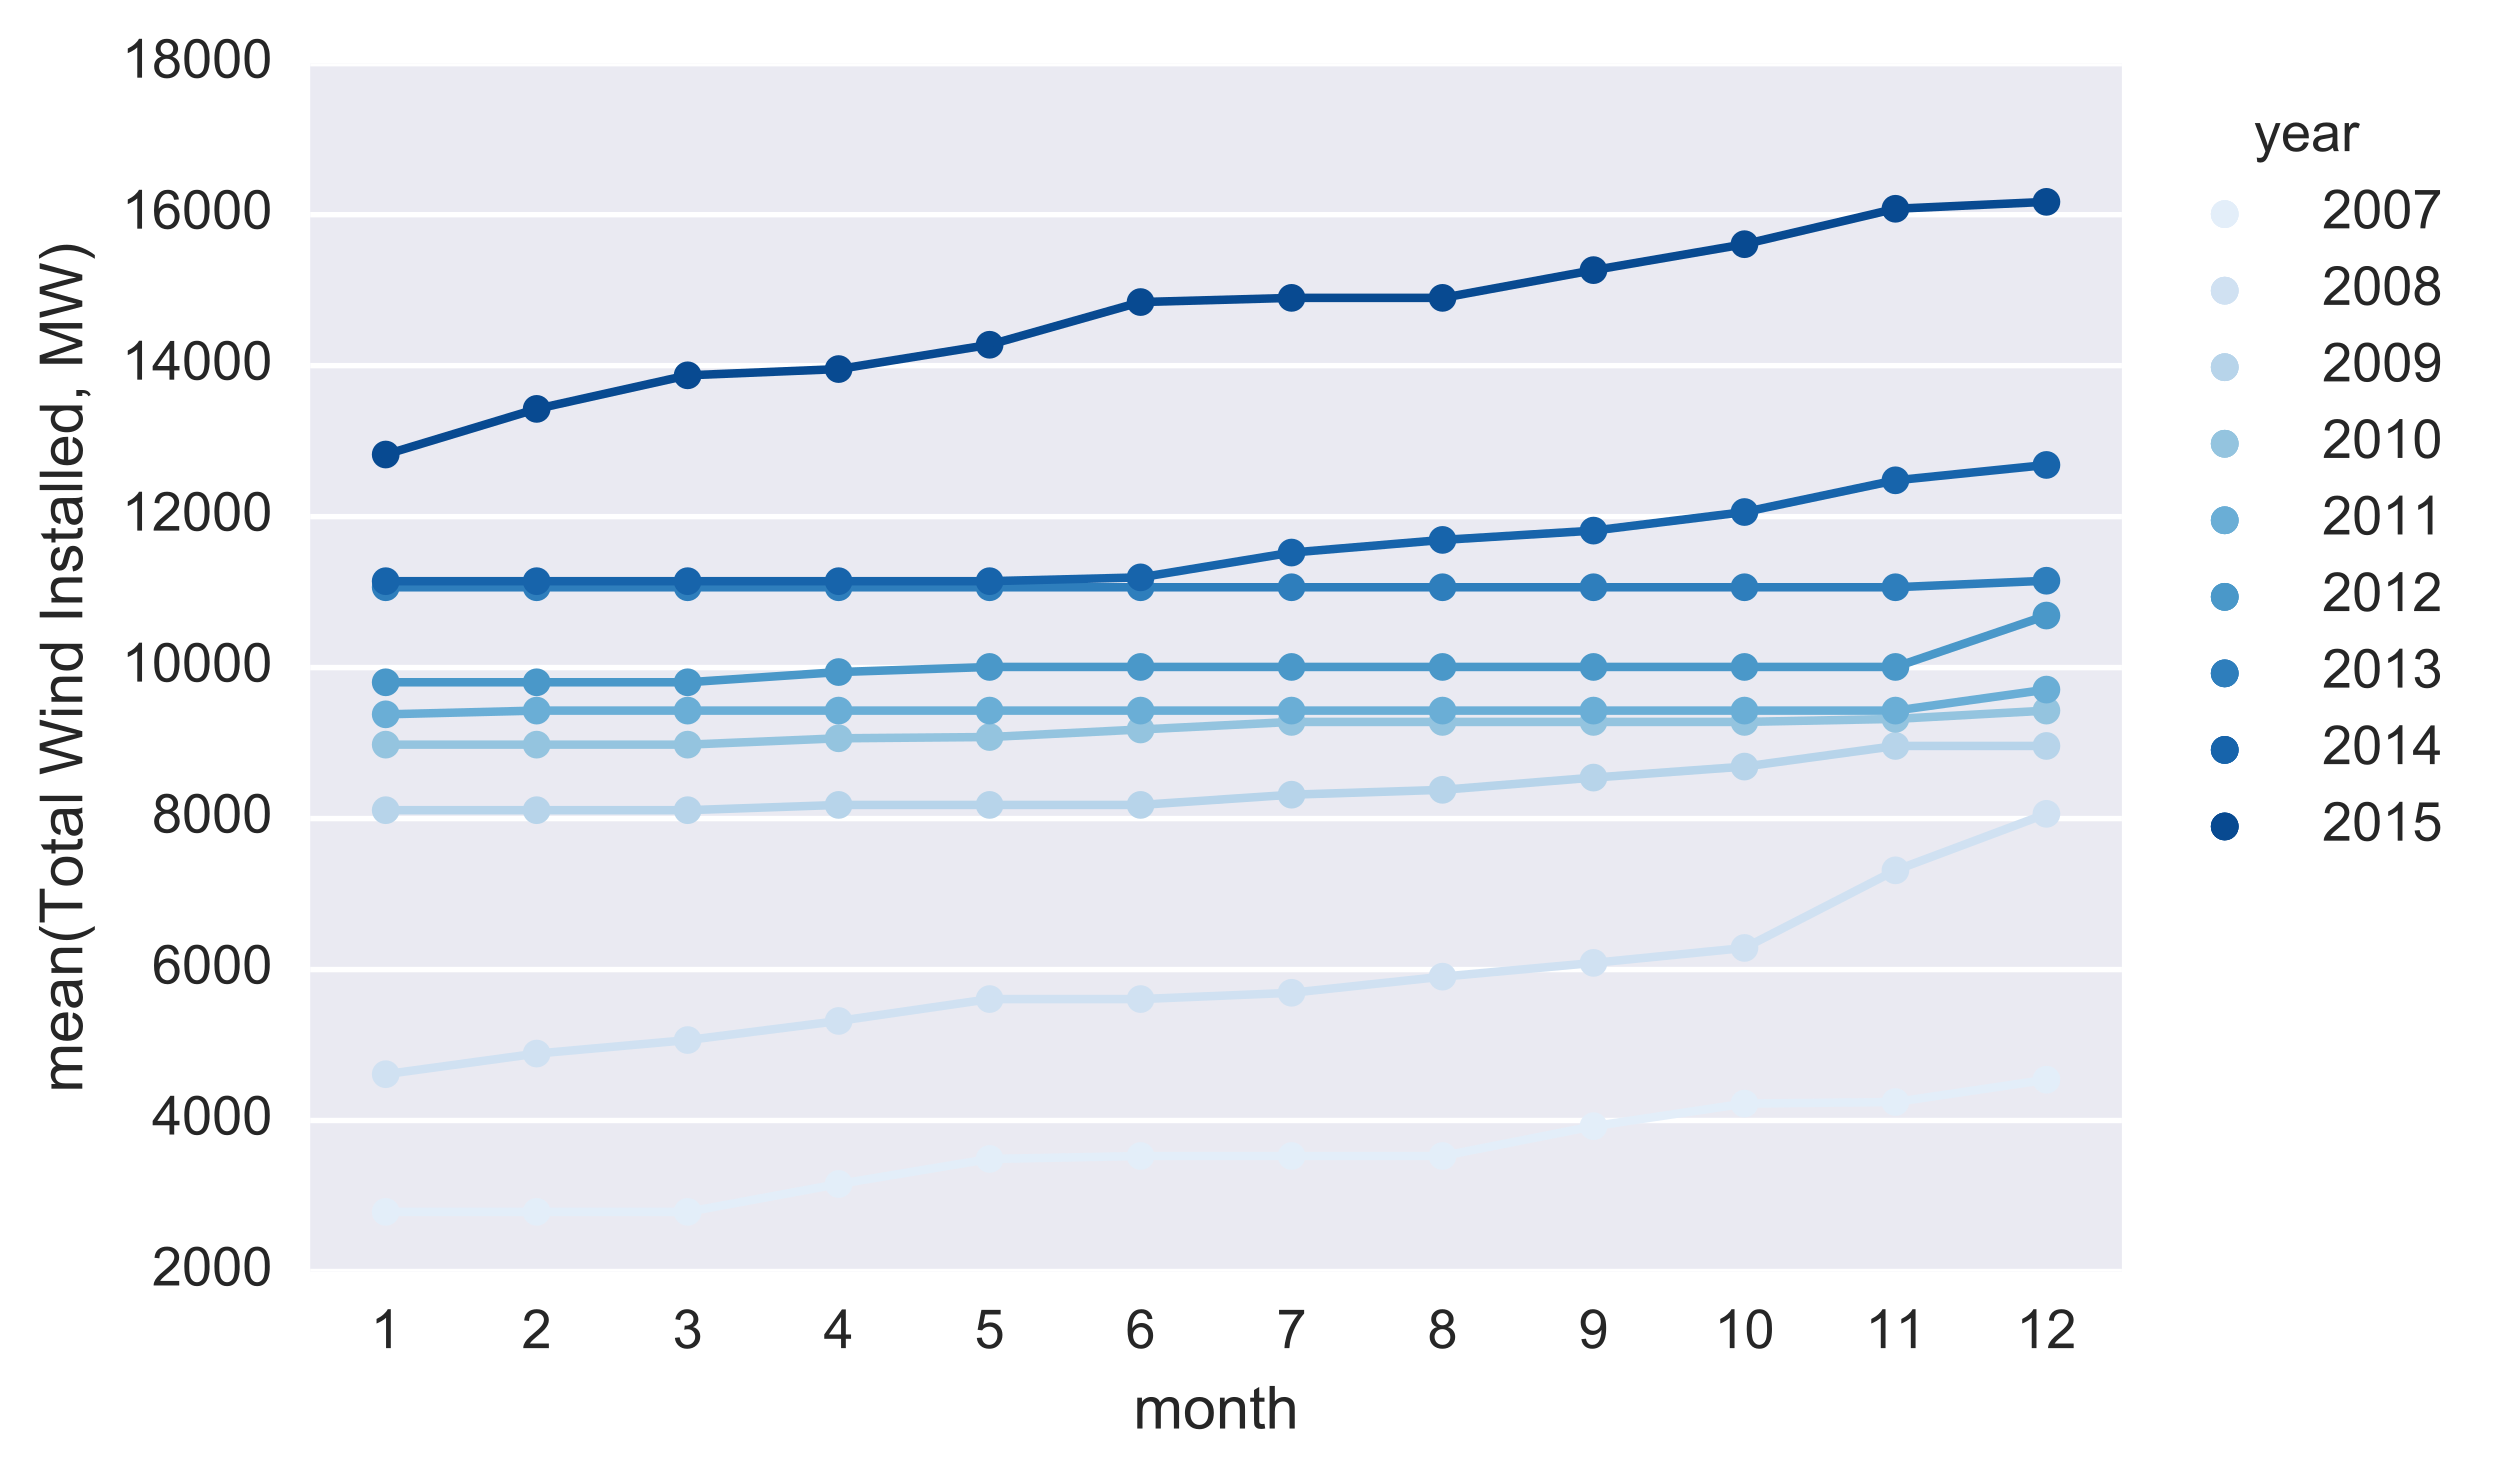 <?xml version="1.0" encoding="utf-8" standalone="no"?>
<!DOCTYPE svg PUBLIC "-//W3C//DTD SVG 1.1//EN"
  "http://www.w3.org/Graphics/SVG/1.1/DTD/svg11.dtd">
<!-- Created with matplotlib (http://matplotlib.org/) -->
<svg height="273pt" version="1.1" viewBox="0 0 462 273" width="462pt" xmlns="http://www.w3.org/2000/svg" xmlns:xlink="http://www.w3.org/1999/xlink">
 <defs>
  <style type="text/css">
*{stroke-linecap:butt;stroke-linejoin:round;stroke-miterlimit:100000;}
  </style>
 </defs>
 <g id="figure_1">
  <g id="patch_1">
   <path d="M 0 273.378 
L 462.571 273.378 
L 462.571 0 
L 0 0 
z
" style="fill:#ffffff;"/>
  </g>
  <g id="axes_1">
   <g id="patch_2">
    <path d="M 57.328 234.973 
L 392.127 234.973 
L 392.127 11.773 
L 57.328 11.773 
z
" style="fill:#eaeaf2;"/>
   </g>
   <g id="matplotlib.axis_1">
    <g id="xtick_1">
     <g id="line2d_1"/>
     <g id="line2d_2"/>
     <g id="text_1">
      <!-- 1 -->
      <defs>
       <path d="M 37.25 0 
L 28.469 0 
L 28.469 56 
Q 25.297 52.984 20.141 49.953 
Q 14.984 46.922 10.891 45.406 
L 10.891 53.906 
Q 18.266 57.375 23.781 62.297 
Q 29.297 67.234 31.594 71.875 
L 37.25 71.875 
z
" id="ArialMT-31"/>
      </defs>
      <g style="fill:#262626;" transform="translate(68.497 249.13)scale(0.1 -0.1)">
       <use xlink:href="#ArialMT-31"/>
      </g>
     </g>
    </g>
    <g id="xtick_2">
     <g id="line2d_3"/>
     <g id="line2d_4"/>
     <g id="text_2">
      <!-- 2 -->
      <defs>
       <path d="M 50.344 8.453 
L 50.344 0 
L 3.031 0 
Q 2.938 3.172 4.047 6.109 
Q 5.859 10.938 9.828 15.625 
Q 13.812 20.312 21.344 26.469 
Q 33.016 36.031 37.109 41.625 
Q 41.219 47.219 41.219 52.203 
Q 41.219 57.422 37.469 61 
Q 33.734 64.594 27.734 64.594 
Q 21.391 64.594 17.578 60.781 
Q 13.766 56.984 13.719 50.25 
L 4.688 51.172 
Q 5.609 61.281 11.656 66.578 
Q 17.719 71.875 27.938 71.875 
Q 38.234 71.875 44.234 66.156 
Q 50.25 60.453 50.25 52 
Q 50.25 47.703 48.484 43.547 
Q 46.734 39.406 42.656 34.812 
Q 38.578 30.219 29.109 22.219 
Q 21.188 15.578 18.938 13.203 
Q 16.703 10.844 15.234 8.453 
z
" id="ArialMT-32"/>
      </defs>
      <g style="fill:#262626;" transform="translate(96.397 249.13)scale(0.1 -0.1)">
       <use xlink:href="#ArialMT-32"/>
      </g>
     </g>
    </g>
    <g id="xtick_3">
     <g id="line2d_5"/>
     <g id="line2d_6"/>
     <g id="text_3">
      <!-- 3 -->
      <defs>
       <path d="M 4.203 18.891 
L 12.984 20.062 
Q 14.5 12.594 18.141 9.297 
Q 21.781 6 27 6 
Q 33.203 6 37.469 10.297 
Q 41.75 14.594 41.75 20.953 
Q 41.75 27 37.797 30.922 
Q 33.844 34.859 27.734 34.859 
Q 25.25 34.859 21.531 33.891 
L 22.516 41.609 
Q 23.391 41.5 23.922 41.5 
Q 29.547 41.5 34.031 44.422 
Q 38.531 47.359 38.531 53.469 
Q 38.531 58.297 35.25 61.469 
Q 31.984 64.656 26.812 64.656 
Q 21.688 64.656 18.266 61.422 
Q 14.844 58.203 13.875 51.766 
L 5.078 53.328 
Q 6.688 62.156 12.391 67.016 
Q 18.109 71.875 26.609 71.875 
Q 32.469 71.875 37.391 69.359 
Q 42.328 66.844 44.938 62.5 
Q 47.562 58.156 47.562 53.266 
Q 47.562 48.641 45.062 44.828 
Q 42.578 41.016 37.703 38.766 
Q 44.047 37.312 47.562 32.688 
Q 51.078 28.078 51.078 21.141 
Q 51.078 11.766 44.234 5.25 
Q 37.406 -1.266 26.953 -1.266 
Q 17.531 -1.266 11.297 4.344 
Q 5.078 9.969 4.203 18.891 
" id="ArialMT-33"/>
      </defs>
      <g style="fill:#262626;" transform="translate(124.297 249.13)scale(0.1 -0.1)">
       <use xlink:href="#ArialMT-33"/>
      </g>
     </g>
    </g>
    <g id="xtick_4">
     <g id="line2d_7"/>
     <g id="line2d_8"/>
     <g id="text_4">
      <!-- 4 -->
      <defs>
       <path d="M 32.328 0 
L 32.328 17.141 
L 1.266 17.141 
L 1.266 25.203 
L 33.938 71.578 
L 41.109 71.578 
L 41.109 25.203 
L 50.781 25.203 
L 50.781 17.141 
L 41.109 17.141 
L 41.109 0 
z
M 32.328 25.203 
L 32.328 57.469 
L 9.906 25.203 
z
" id="ArialMT-34"/>
      </defs>
      <g style="fill:#262626;" transform="translate(152.197 249.13)scale(0.1 -0.1)">
       <use xlink:href="#ArialMT-34"/>
      </g>
     </g>
    </g>
    <g id="xtick_5">
     <g id="line2d_9"/>
     <g id="line2d_10"/>
     <g id="text_5">
      <!-- 5 -->
      <defs>
       <path d="M 4.156 18.75 
L 13.375 19.531 
Q 14.406 12.797 18.141 9.391 
Q 21.875 6 27.156 6 
Q 33.5 6 37.891 10.781 
Q 42.281 15.578 42.281 23.484 
Q 42.281 31 38.062 35.344 
Q 33.844 39.703 27 39.703 
Q 22.75 39.703 19.328 37.766 
Q 15.922 35.844 13.969 32.766 
L 5.719 33.844 
L 12.641 70.609 
L 48.25 70.609 
L 48.25 62.203 
L 19.672 62.203 
L 15.828 42.969 
Q 22.266 47.469 29.344 47.469 
Q 38.719 47.469 45.156 40.969 
Q 51.609 34.469 51.609 24.266 
Q 51.609 14.547 45.953 7.469 
Q 39.062 -1.219 27.156 -1.219 
Q 17.391 -1.219 11.203 4.25 
Q 5.031 9.719 4.156 18.75 
" id="ArialMT-35"/>
      </defs>
      <g style="fill:#262626;" transform="translate(180.097 249.13)scale(0.1 -0.1)">
       <use xlink:href="#ArialMT-35"/>
      </g>
     </g>
    </g>
    <g id="xtick_6">
     <g id="line2d_11"/>
     <g id="line2d_12"/>
     <g id="text_6">
      <!-- 6 -->
      <defs>
       <path d="M 49.75 54.047 
L 41.016 53.375 
Q 39.844 58.547 37.703 60.891 
Q 34.125 64.656 28.906 64.656 
Q 24.703 64.656 21.531 62.312 
Q 17.391 59.281 14.984 53.469 
Q 12.594 47.656 12.5 36.922 
Q 15.672 41.75 20.266 44.094 
Q 24.859 46.438 29.891 46.438 
Q 38.672 46.438 44.844 39.969 
Q 51.031 33.5 51.031 23.25 
Q 51.031 16.5 48.125 10.719 
Q 45.219 4.938 40.141 1.859 
Q 35.062 -1.219 28.609 -1.219 
Q 17.625 -1.219 10.688 6.859 
Q 3.766 14.938 3.766 33.5 
Q 3.766 54.25 11.422 63.672 
Q 18.109 71.875 29.438 71.875 
Q 37.891 71.875 43.281 67.141 
Q 48.688 62.406 49.75 54.047 
M 13.875 23.188 
Q 13.875 18.656 15.797 14.5 
Q 17.719 10.359 21.188 8.172 
Q 24.656 6 28.469 6 
Q 34.031 6 38.031 10.484 
Q 42.047 14.984 42.047 22.703 
Q 42.047 30.125 38.078 34.391 
Q 34.125 38.672 28.125 38.672 
Q 22.172 38.672 18.016 34.391 
Q 13.875 30.125 13.875 23.188 
" id="ArialMT-36"/>
      </defs>
      <g style="fill:#262626;" transform="translate(207.997 249.13)scale(0.1 -0.1)">
       <use xlink:href="#ArialMT-36"/>
      </g>
     </g>
    </g>
    <g id="xtick_7">
     <g id="line2d_13"/>
     <g id="line2d_14"/>
     <g id="text_7">
      <!-- 7 -->
      <defs>
       <path d="M 4.734 62.203 
L 4.734 70.656 
L 51.078 70.656 
L 51.078 63.812 
Q 44.234 56.547 37.516 44.484 
Q 30.812 32.422 27.156 19.672 
Q 24.516 10.688 23.781 0 
L 14.75 0 
Q 14.891 8.453 18.062 20.406 
Q 21.234 32.375 27.172 43.484 
Q 33.109 54.594 39.797 62.203 
z
" id="ArialMT-37"/>
      </defs>
      <g style="fill:#262626;" transform="translate(235.897 249.13)scale(0.1 -0.1)">
       <use xlink:href="#ArialMT-37"/>
      </g>
     </g>
    </g>
    <g id="xtick_8">
     <g id="line2d_15"/>
     <g id="line2d_16"/>
     <g id="text_8">
      <!-- 8 -->
      <defs>
       <path d="M 17.672 38.812 
Q 12.203 40.828 9.562 44.531 
Q 6.938 48.25 6.938 53.422 
Q 6.938 61.234 12.547 66.547 
Q 18.172 71.875 27.484 71.875 
Q 36.859 71.875 42.578 66.422 
Q 48.297 60.984 48.297 53.172 
Q 48.297 48.188 45.672 44.5 
Q 43.062 40.828 37.75 38.812 
Q 44.344 36.672 47.781 31.875 
Q 51.219 27.094 51.219 20.453 
Q 51.219 11.281 44.719 5.031 
Q 38.234 -1.219 27.641 -1.219 
Q 17.047 -1.219 10.547 5.047 
Q 4.047 11.328 4.047 20.703 
Q 4.047 27.688 7.594 32.391 
Q 11.141 37.109 17.672 38.812 
M 15.922 53.719 
Q 15.922 48.641 19.188 45.406 
Q 22.469 42.188 27.688 42.188 
Q 32.766 42.188 36.016 45.375 
Q 39.266 48.578 39.266 53.219 
Q 39.266 58.062 35.906 61.359 
Q 32.562 64.656 27.594 64.656 
Q 22.562 64.656 19.234 61.422 
Q 15.922 58.203 15.922 53.719 
M 13.094 20.656 
Q 13.094 16.891 14.875 13.375 
Q 16.656 9.859 20.172 7.922 
Q 23.688 6 27.734 6 
Q 34.031 6 38.125 10.047 
Q 42.234 14.109 42.234 20.359 
Q 42.234 26.703 38.016 30.859 
Q 33.797 35.016 27.438 35.016 
Q 21.234 35.016 17.156 30.906 
Q 13.094 26.812 13.094 20.656 
" id="ArialMT-38"/>
      </defs>
      <g style="fill:#262626;" transform="translate(263.797 249.13)scale(0.1 -0.1)">
       <use xlink:href="#ArialMT-38"/>
      </g>
     </g>
    </g>
    <g id="xtick_9">
     <g id="line2d_17"/>
     <g id="line2d_18"/>
     <g id="text_9">
      <!-- 9 -->
      <defs>
       <path d="M 5.469 16.547 
L 13.922 17.328 
Q 14.984 11.375 18.016 8.688 
Q 21.047 6 25.781 6 
Q 29.828 6 32.875 7.859 
Q 35.938 9.719 37.891 12.812 
Q 39.844 15.922 41.156 21.188 
Q 42.484 26.469 42.484 31.938 
Q 42.484 32.516 42.438 33.688 
Q 39.797 29.5 35.234 26.875 
Q 30.672 24.266 25.344 24.266 
Q 16.453 24.266 10.297 30.703 
Q 4.156 37.156 4.156 47.703 
Q 4.156 58.594 10.578 65.234 
Q 17 71.875 26.656 71.875 
Q 33.641 71.875 39.422 68.109 
Q 45.219 64.359 48.219 57.391 
Q 51.219 50.438 51.219 37.25 
Q 51.219 23.531 48.234 15.406 
Q 45.266 7.281 39.375 3.031 
Q 33.5 -1.219 25.594 -1.219 
Q 17.188 -1.219 11.859 3.438 
Q 6.547 8.109 5.469 16.547 
M 41.453 48.141 
Q 41.453 55.719 37.422 60.156 
Q 33.406 64.594 27.734 64.594 
Q 21.875 64.594 17.531 59.812 
Q 13.188 55.031 13.188 47.406 
Q 13.188 40.578 17.312 36.297 
Q 21.438 32.031 27.484 32.031 
Q 33.594 32.031 37.516 36.297 
Q 41.453 40.578 41.453 48.141 
" id="ArialMT-39"/>
      </defs>
      <g style="fill:#262626;" transform="translate(291.697 249.13)scale(0.1 -0.1)">
       <use xlink:href="#ArialMT-39"/>
      </g>
     </g>
    </g>
    <g id="xtick_10">
     <g id="line2d_19"/>
     <g id="line2d_20"/>
     <g id="text_10">
      <!-- 10 -->
      <defs>
       <path d="M 4.156 35.297 
Q 4.156 48 6.766 55.734 
Q 9.375 63.484 14.516 67.672 
Q 19.672 71.875 27.484 71.875 
Q 33.25 71.875 37.594 69.547 
Q 41.938 67.234 44.766 62.859 
Q 47.609 58.5 49.219 52.219 
Q 50.828 45.953 50.828 35.297 
Q 50.828 22.703 48.234 14.969 
Q 45.656 7.234 40.5 3 
Q 35.359 -1.219 27.484 -1.219 
Q 17.141 -1.219 11.234 6.203 
Q 4.156 15.141 4.156 35.297 
M 13.188 35.297 
Q 13.188 17.672 17.312 11.828 
Q 21.438 6 27.484 6 
Q 33.547 6 37.672 11.859 
Q 41.797 17.719 41.797 35.297 
Q 41.797 52.984 37.672 58.781 
Q 33.547 64.594 27.391 64.594 
Q 21.344 64.594 17.719 59.469 
Q 13.188 52.938 13.188 35.297 
" id="ArialMT-30"/>
      </defs>
      <g style="fill:#262626;" transform="translate(316.817 249.13)scale(0.1 -0.1)">
       <use xlink:href="#ArialMT-31"/>
       <use x="55.615" xlink:href="#ArialMT-30"/>
      </g>
     </g>
    </g>
    <g id="xtick_11">
     <g id="line2d_21"/>
     <g id="line2d_22"/>
     <g id="text_11">
      <!-- 11 -->
      <g style="fill:#262626;" transform="translate(344.722 249.13)scale(0.1 -0.1)">
       <use xlink:href="#ArialMT-31"/>
       <use x="55.506" xlink:href="#ArialMT-31"/>
      </g>
     </g>
    </g>
    <g id="xtick_12">
     <g id="line2d_23"/>
     <g id="line2d_24"/>
     <g id="text_12">
      <!-- 12 -->
      <g style="fill:#262626;" transform="translate(372.617 249.13)scale(0.1 -0.1)">
       <use xlink:href="#ArialMT-31"/>
       <use x="55.615" xlink:href="#ArialMT-32"/>
      </g>
     </g>
    </g>
    <g id="text_13">
     <!-- month -->
     <defs>
      <path d="M 25.781 7.859 
L 27.047 0.094 
Q 23.344 -0.688 20.406 -0.688 
Q 15.625 -0.688 12.984 0.828 
Q 10.359 2.344 9.281 4.812 
Q 8.203 7.281 8.203 15.188 
L 8.203 45.016 
L 1.766 45.016 
L 1.766 51.859 
L 8.203 51.859 
L 8.203 64.703 
L 16.938 69.969 
L 16.938 51.859 
L 25.781 51.859 
L 25.781 45.016 
L 16.938 45.016 
L 16.938 14.703 
Q 16.938 10.938 17.406 9.859 
Q 17.875 8.797 18.922 8.156 
Q 19.969 7.516 21.922 7.516 
Q 23.391 7.516 25.781 7.859 
" id="ArialMT-74"/>
      <path d="M 6.594 0 
L 6.594 71.578 
L 15.375 71.578 
L 15.375 45.906 
Q 21.531 53.031 30.906 53.031 
Q 36.672 53.031 40.922 50.75 
Q 45.172 48.484 47 44.484 
Q 48.828 40.484 48.828 32.859 
L 48.828 0 
L 40.047 0 
L 40.047 32.859 
Q 40.047 39.453 37.188 42.453 
Q 34.328 45.453 29.109 45.453 
Q 25.203 45.453 21.75 43.422 
Q 18.312 41.406 16.844 37.938 
Q 15.375 34.469 15.375 28.375 
L 15.375 0 
z
" id="ArialMT-68"/>
      <path d="M 3.328 25.922 
Q 3.328 40.328 11.328 47.266 
Q 18.016 53.031 27.641 53.031 
Q 38.328 53.031 45.109 46.016 
Q 51.906 39.016 51.906 26.656 
Q 51.906 16.656 48.906 10.906 
Q 45.906 5.172 40.156 2 
Q 34.422 -1.172 27.641 -1.172 
Q 16.75 -1.172 10.031 5.812 
Q 3.328 12.797 3.328 25.922 
M 12.359 25.922 
Q 12.359 15.969 16.703 11.016 
Q 21.047 6.062 27.641 6.062 
Q 34.188 6.062 38.531 11.031 
Q 42.875 16.016 42.875 26.219 
Q 42.875 35.844 38.5 40.797 
Q 34.125 45.75 27.641 45.75 
Q 21.047 45.75 16.703 40.812 
Q 12.359 35.891 12.359 25.922 
" id="ArialMT-6f"/>
      <path d="M 6.594 0 
L 6.594 51.859 
L 14.5 51.859 
L 14.5 44.484 
Q 20.219 53.031 31 53.031 
Q 35.688 53.031 39.625 51.344 
Q 43.562 49.656 45.516 46.922 
Q 47.469 44.188 48.25 40.438 
Q 48.734 37.984 48.734 31.891 
L 48.734 0 
L 39.938 0 
L 39.938 31.547 
Q 39.938 36.922 38.906 39.578 
Q 37.891 42.234 35.281 43.812 
Q 32.672 45.406 29.156 45.406 
Q 23.531 45.406 19.453 41.844 
Q 15.375 38.281 15.375 28.328 
L 15.375 0 
z
" id="ArialMT-6e"/>
      <path d="M 6.594 0 
L 6.594 51.859 
L 14.453 51.859 
L 14.453 44.578 
Q 16.891 48.391 20.938 50.703 
Q 25 53.031 30.172 53.031 
Q 35.938 53.031 39.625 50.641 
Q 43.312 48.25 44.828 43.953 
Q 50.984 53.031 60.844 53.031 
Q 68.562 53.031 72.703 48.75 
Q 76.859 44.484 76.859 35.594 
L 76.859 0 
L 68.109 0 
L 68.109 32.672 
Q 68.109 37.938 67.25 40.25 
Q 66.406 42.578 64.156 43.984 
Q 61.922 45.406 58.891 45.406 
Q 53.422 45.406 49.797 41.766 
Q 46.188 38.141 46.188 30.125 
L 46.188 0 
L 37.406 0 
L 37.406 33.688 
Q 37.406 39.547 35.25 42.469 
Q 33.109 45.406 28.219 45.406 
Q 24.516 45.406 21.359 43.453 
Q 18.219 41.5 16.797 37.734 
Q 15.375 33.984 15.375 26.906 
L 15.375 0 
z
" id="ArialMT-6d"/>
     </defs>
     <g style="fill:#262626;" transform="translate(209.443 263.992)scale(0.11 -0.11)">
      <use xlink:href="#ArialMT-6d"/>
      <use x="83.301" xlink:href="#ArialMT-6f"/>
      <use x="138.916" xlink:href="#ArialMT-6e"/>
      <use x="194.531" xlink:href="#ArialMT-74"/>
      <use x="222.314" xlink:href="#ArialMT-68"/>
     </g>
    </g>
   </g>
   <g id="matplotlib.axis_2">
    <g id="ytick_1">
     <g id="line2d_25">
      <path clip-path="url(#p4b985d0c68)" d="M 57.328 234.973 
L 392.127 234.973 
" style="fill:none;stroke:#ffffff;stroke-linecap:round;"/>
     </g>
     <g id="line2d_26"/>
     <g id="line2d_27"/>
     <g id="text_14">
      <!-- 2000 -->
      <g style="fill:#262626;" transform="translate(28.084 237.558)scale(0.1 -0.1)">
       <use xlink:href="#ArialMT-32"/>
       <use x="55.615" xlink:href="#ArialMT-30"/>
       <use x="111.23" xlink:href="#ArialMT-30"/>
       <use x="166.846" xlink:href="#ArialMT-30"/>
      </g>
     </g>
    </g>
    <g id="ytick_2">
     <g id="line2d_28">
      <path clip-path="url(#p4b985d0c68)" d="M 57.328 207.073 
L 392.127 207.073 
" style="fill:none;stroke:#ffffff;stroke-linecap:round;"/>
     </g>
     <g id="line2d_29"/>
     <g id="line2d_30"/>
     <g id="text_15">
      <!-- 4000 -->
      <g style="fill:#262626;" transform="translate(28.084 209.658)scale(0.1 -0.1)">
       <use xlink:href="#ArialMT-34"/>
       <use x="55.615" xlink:href="#ArialMT-30"/>
       <use x="111.23" xlink:href="#ArialMT-30"/>
       <use x="166.846" xlink:href="#ArialMT-30"/>
      </g>
     </g>
    </g>
    <g id="ytick_3">
     <g id="line2d_31">
      <path clip-path="url(#p4b985d0c68)" d="M 57.328 179.173 
L 392.127 179.173 
" style="fill:none;stroke:#ffffff;stroke-linecap:round;"/>
     </g>
     <g id="line2d_32"/>
     <g id="line2d_33"/>
     <g id="text_16">
      <!-- 6000 -->
      <g style="fill:#262626;" transform="translate(28.084 181.758)scale(0.1 -0.1)">
       <use xlink:href="#ArialMT-36"/>
       <use x="55.615" xlink:href="#ArialMT-30"/>
       <use x="111.23" xlink:href="#ArialMT-30"/>
       <use x="166.846" xlink:href="#ArialMT-30"/>
      </g>
     </g>
    </g>
    <g id="ytick_4">
     <g id="line2d_34">
      <path clip-path="url(#p4b985d0c68)" d="M 57.328 151.273 
L 392.127 151.273 
" style="fill:none;stroke:#ffffff;stroke-linecap:round;"/>
     </g>
     <g id="line2d_35"/>
     <g id="line2d_36"/>
     <g id="text_17">
      <!-- 8000 -->
      <g style="fill:#262626;" transform="translate(28.084 153.858)scale(0.1 -0.1)">
       <use xlink:href="#ArialMT-38"/>
       <use x="55.615" xlink:href="#ArialMT-30"/>
       <use x="111.23" xlink:href="#ArialMT-30"/>
       <use x="166.846" xlink:href="#ArialMT-30"/>
      </g>
     </g>
    </g>
    <g id="ytick_5">
     <g id="line2d_37">
      <path clip-path="url(#p4b985d0c68)" d="M 57.328 123.373 
L 392.127 123.373 
" style="fill:none;stroke:#ffffff;stroke-linecap:round;"/>
     </g>
     <g id="line2d_38"/>
     <g id="line2d_39"/>
     <g id="text_18">
      <!-- 10000 -->
      <g style="fill:#262626;" transform="translate(22.523 125.958)scale(0.1 -0.1)">
       <use xlink:href="#ArialMT-31"/>
       <use x="55.615" xlink:href="#ArialMT-30"/>
       <use x="111.23" xlink:href="#ArialMT-30"/>
       <use x="166.846" xlink:href="#ArialMT-30"/>
       <use x="222.461" xlink:href="#ArialMT-30"/>
      </g>
     </g>
    </g>
    <g id="ytick_6">
     <g id="line2d_40">
      <path clip-path="url(#p4b985d0c68)" d="M 57.328 95.473 
L 392.127 95.473 
" style="fill:none;stroke:#ffffff;stroke-linecap:round;"/>
     </g>
     <g id="line2d_41"/>
     <g id="line2d_42"/>
     <g id="text_19">
      <!-- 12000 -->
      <g style="fill:#262626;" transform="translate(22.523 98.058)scale(0.1 -0.1)">
       <use xlink:href="#ArialMT-31"/>
       <use x="55.615" xlink:href="#ArialMT-32"/>
       <use x="111.23" xlink:href="#ArialMT-30"/>
       <use x="166.846" xlink:href="#ArialMT-30"/>
       <use x="222.461" xlink:href="#ArialMT-30"/>
      </g>
     </g>
    </g>
    <g id="ytick_7">
     <g id="line2d_43">
      <path clip-path="url(#p4b985d0c68)" d="M 57.328 67.573 
L 392.127 67.573 
" style="fill:none;stroke:#ffffff;stroke-linecap:round;"/>
     </g>
     <g id="line2d_44"/>
     <g id="line2d_45"/>
     <g id="text_20">
      <!-- 14000 -->
      <g style="fill:#262626;" transform="translate(22.523 70.158)scale(0.1 -0.1)">
       <use xlink:href="#ArialMT-31"/>
       <use x="55.615" xlink:href="#ArialMT-34"/>
       <use x="111.23" xlink:href="#ArialMT-30"/>
       <use x="166.846" xlink:href="#ArialMT-30"/>
       <use x="222.461" xlink:href="#ArialMT-30"/>
      </g>
     </g>
    </g>
    <g id="ytick_8">
     <g id="line2d_46">
      <path clip-path="url(#p4b985d0c68)" d="M 57.328 39.673 
L 392.127 39.673 
" style="fill:none;stroke:#ffffff;stroke-linecap:round;"/>
     </g>
     <g id="line2d_47"/>
     <g id="line2d_48"/>
     <g id="text_21">
      <!-- 16000 -->
      <g style="fill:#262626;" transform="translate(22.523 42.258)scale(0.1 -0.1)">
       <use xlink:href="#ArialMT-31"/>
       <use x="55.615" xlink:href="#ArialMT-36"/>
       <use x="111.23" xlink:href="#ArialMT-30"/>
       <use x="166.846" xlink:href="#ArialMT-30"/>
       <use x="222.461" xlink:href="#ArialMT-30"/>
      </g>
     </g>
    </g>
    <g id="ytick_9">
     <g id="line2d_49">
      <path clip-path="url(#p4b985d0c68)" d="M 57.328 11.773 
L 392.127 11.773 
" style="fill:none;stroke:#ffffff;stroke-linecap:round;"/>
     </g>
     <g id="line2d_50"/>
     <g id="line2d_51"/>
     <g id="text_22">
      <!-- 18000 -->
      <g style="fill:#262626;" transform="translate(22.523 14.358)scale(0.1 -0.1)">
       <use xlink:href="#ArialMT-31"/>
       <use x="55.615" xlink:href="#ArialMT-38"/>
       <use x="111.23" xlink:href="#ArialMT-30"/>
       <use x="166.846" xlink:href="#ArialMT-30"/>
       <use x="222.461" xlink:href="#ArialMT-30"/>
      </g>
     </g>
    </g>
    <g id="text_23">
     <!-- mean(Total Wind Installed, MW) -->
     <defs>
      <path d="M 9.328 0 
L 9.328 71.578 
L 18.797 71.578 
L 18.797 0 
z
" id="ArialMT-49"/>
      <path d="M 40.438 6.391 
Q 35.547 2.25 31.031 0.531 
Q 26.516 -1.172 21.344 -1.172 
Q 12.797 -1.172 8.203 3 
Q 3.609 7.172 3.609 13.672 
Q 3.609 17.484 5.344 20.625 
Q 7.078 23.781 9.891 25.688 
Q 12.703 27.594 16.219 28.562 
Q 18.797 29.25 24.031 29.891 
Q 34.672 31.156 39.703 32.906 
Q 39.75 34.719 39.75 35.203 
Q 39.75 40.578 37.25 42.781 
Q 33.891 45.75 27.25 45.75 
Q 21.047 45.75 18.094 43.578 
Q 15.141 41.406 13.719 35.891 
L 5.125 37.062 
Q 6.297 42.578 8.984 45.969 
Q 11.672 49.359 16.75 51.188 
Q 21.828 53.031 28.516 53.031 
Q 35.156 53.031 39.297 51.469 
Q 43.453 49.906 45.406 47.531 
Q 47.359 45.172 48.141 41.547 
Q 48.578 39.312 48.578 33.453 
L 48.578 21.734 
Q 48.578 9.469 49.141 6.219 
Q 49.703 2.984 51.375 0 
L 42.188 0 
Q 40.828 2.734 40.438 6.391 
M 39.703 26.031 
Q 34.906 24.078 25.344 22.703 
Q 19.922 21.922 17.672 20.938 
Q 15.438 19.969 14.203 18.094 
Q 12.984 16.219 12.984 13.922 
Q 12.984 10.406 15.641 8.062 
Q 18.312 5.719 23.438 5.719 
Q 28.516 5.719 32.469 7.938 
Q 36.422 10.156 38.281 14.016 
Q 39.703 17 39.703 22.797 
z
" id="ArialMT-61"/>
      <path d="M 42.094 16.703 
L 51.172 15.578 
Q 49.031 7.625 43.219 3.219 
Q 37.406 -1.172 28.375 -1.172 
Q 17 -1.172 10.328 5.828 
Q 3.656 12.844 3.656 25.484 
Q 3.656 38.578 10.391 45.797 
Q 17.141 53.031 27.875 53.031 
Q 38.281 53.031 44.875 45.953 
Q 51.469 38.875 51.469 26.031 
Q 51.469 25.25 51.422 23.688 
L 12.75 23.688 
Q 13.234 15.141 17.578 10.594 
Q 21.922 6.062 28.422 6.062 
Q 33.25 6.062 36.672 8.594 
Q 40.094 11.141 42.094 16.703 
M 13.234 30.906 
L 42.188 30.906 
Q 41.609 37.453 38.875 40.719 
Q 34.672 45.797 27.984 45.797 
Q 21.922 45.797 17.797 41.75 
Q 13.672 37.703 13.234 30.906 
" id="ArialMT-65"/>
      <path d="M 40.234 0 
L 40.234 6.547 
Q 35.297 -1.172 25.734 -1.172 
Q 19.531 -1.172 14.328 2.25 
Q 9.125 5.672 6.266 11.797 
Q 3.422 17.922 3.422 25.875 
Q 3.422 33.641 6 39.969 
Q 8.594 46.297 13.766 49.656 
Q 18.953 53.031 25.344 53.031 
Q 30.031 53.031 33.688 51.047 
Q 37.359 49.078 39.656 45.906 
L 39.656 71.578 
L 48.391 71.578 
L 48.391 0 
z
M 12.453 25.875 
Q 12.453 15.922 16.641 10.984 
Q 20.844 6.062 26.562 6.062 
Q 32.328 6.062 36.344 10.766 
Q 40.375 15.484 40.375 25.141 
Q 40.375 35.797 36.266 40.766 
Q 32.172 45.75 26.172 45.75 
Q 20.312 45.75 16.375 40.969 
Q 12.453 36.188 12.453 25.875 
" id="ArialMT-64"/>
      <path d="M 6.641 61.469 
L 6.641 71.578 
L 15.438 71.578 
L 15.438 61.469 
z
M 6.641 0 
L 6.641 51.859 
L 15.438 51.859 
L 15.438 0 
z
" id="ArialMT-69"/>
      <path d="M 8.891 0 
L 8.891 10.016 
L 18.891 10.016 
L 18.891 0 
Q 18.891 -5.516 16.938 -8.906 
Q 14.984 -12.312 10.75 -14.156 
L 8.297 -10.406 
Q 11.078 -9.188 12.391 -6.812 
Q 13.719 -4.438 13.875 0 
z
" id="ArialMT-2c"/>
      <path d="M 20.219 0 
L 1.219 71.578 
L 10.938 71.578 
L 21.828 24.656 
Q 23.578 17.281 24.859 10.016 
Q 27.594 21.484 28.078 23.25 
L 41.703 71.578 
L 53.125 71.578 
L 63.375 35.359 
Q 67.234 21.875 68.953 10.016 
Q 70.312 16.797 72.516 25.594 
L 83.734 71.578 
L 93.266 71.578 
L 73.641 0 
L 64.5 0 
L 49.422 54.547 
Q 47.516 61.375 47.172 62.938 
Q 46.047 58.016 45.062 54.547 
L 29.891 0 
z
" id="ArialMT-57"/>
      <path d="M 25.922 0 
L 25.922 63.141 
L 2.344 63.141 
L 2.344 71.578 
L 59.078 71.578 
L 59.078 63.141 
L 35.406 63.141 
L 35.406 0 
z
" id="ArialMT-54"/>
      <path d="M 3.078 15.484 
L 11.766 16.844 
Q 12.5 11.625 15.844 8.844 
Q 19.188 6.062 25.203 6.062 
Q 31.25 6.062 34.172 8.516 
Q 37.109 10.984 37.109 14.312 
Q 37.109 17.281 34.516 19 
Q 32.719 20.172 25.531 21.969 
Q 15.875 24.422 12.141 26.203 
Q 8.406 27.984 6.469 31.125 
Q 4.547 34.281 4.547 38.094 
Q 4.547 41.547 6.125 44.5 
Q 7.719 47.469 10.453 49.422 
Q 12.5 50.922 16.031 51.969 
Q 19.578 53.031 23.641 53.031 
Q 29.734 53.031 34.344 51.266 
Q 38.969 49.516 41.156 46.5 
Q 43.359 43.5 44.188 38.484 
L 35.594 37.312 
Q 35.016 41.312 32.203 43.547 
Q 29.391 45.797 24.266 45.797 
Q 18.219 45.797 15.625 43.797 
Q 13.031 41.797 13.031 39.109 
Q 13.031 37.406 14.109 36.031 
Q 15.188 34.625 17.484 33.688 
Q 18.797 33.203 25.25 31.453 
Q 34.578 28.953 38.25 27.359 
Q 41.938 25.781 44.031 22.75 
Q 46.141 19.734 46.141 15.234 
Q 46.141 10.844 43.578 6.953 
Q 41.016 3.078 36.172 0.953 
Q 31.344 -1.172 25.25 -1.172 
Q 15.141 -1.172 9.844 3.031 
Q 4.547 7.234 3.078 15.484 
" id="ArialMT-73"/>
      <path d="M 6.391 0 
L 6.391 71.578 
L 15.188 71.578 
L 15.188 0 
z
" id="ArialMT-6c"/>
      <path d="M 12.359 -21.047 
L 6.062 -21.047 
Q 20.656 2.391 20.656 25.875 
Q 20.656 35.062 18.562 44.094 
Q 16.891 51.422 13.922 58.156 
Q 12.016 62.547 6.062 72.797 
L 12.359 72.797 
Q 21.531 60.547 25.922 48.188 
Q 29.688 37.547 29.688 25.922 
Q 29.688 12.75 24.625 0.438 
Q 19.578 -11.859 12.359 -21.047 
" id="ArialMT-29"/>
      <path d="M 23.391 -21.047 
Q 16.109 -11.859 11.078 0.438 
Q 6.062 12.75 6.062 25.922 
Q 6.062 37.547 9.812 48.188 
Q 14.203 60.547 23.391 72.797 
L 29.688 72.797 
Q 23.781 62.641 21.875 58.297 
Q 18.891 51.562 17.188 44.234 
Q 15.094 35.109 15.094 25.875 
Q 15.094 2.391 29.688 -21.047 
z
" id="ArialMT-28"/>
      <path d="M 7.422 0 
L 7.422 71.578 
L 21.688 71.578 
L 38.625 20.906 
Q 40.969 13.812 42.047 10.297 
Q 43.266 14.203 45.844 21.781 
L 62.984 71.578 
L 75.734 71.578 
L 75.734 0 
L 66.609 0 
L 66.609 59.906 
L 45.797 0 
L 37.25 0 
L 16.547 60.938 
L 16.547 0 
z
" id="ArialMT-4d"/>
      <path id="ArialMT-20"/>
     </defs>
     <g style="fill:#262626;" transform="translate(15.208 201.908)rotate(-90.0)scale(0.11 -0.11)">
      <use xlink:href="#ArialMT-6d"/>
      <use x="83.301" xlink:href="#ArialMT-65"/>
      <use x="138.916" xlink:href="#ArialMT-61"/>
      <use x="194.531" xlink:href="#ArialMT-6e"/>
      <use x="250.146" xlink:href="#ArialMT-28"/>
      <use x="283.447" xlink:href="#ArialMT-54"/>
      <use x="344.359" xlink:href="#ArialMT-6f"/>
      <use x="399.975" xlink:href="#ArialMT-74"/>
      <use x="427.758" xlink:href="#ArialMT-61"/>
      <use x="483.373" xlink:href="#ArialMT-6c"/>
      <use x="505.59" xlink:href="#ArialMT-20"/>
      <use x="533.373" xlink:href="#ArialMT-57"/>
      <use x="627.758" xlink:href="#ArialMT-69"/>
      <use x="649.975" xlink:href="#ArialMT-6e"/>
      <use x="705.59" xlink:href="#ArialMT-64"/>
      <use x="761.205" xlink:href="#ArialMT-20"/>
      <use x="788.988" xlink:href="#ArialMT-49"/>
      <use x="816.771" xlink:href="#ArialMT-6e"/>
      <use x="872.387" xlink:href="#ArialMT-73"/>
      <use x="922.387" xlink:href="#ArialMT-74"/>
      <use x="950.17" xlink:href="#ArialMT-61"/>
      <use x="1005.785" xlink:href="#ArialMT-6c"/>
      <use x="1028.002" xlink:href="#ArialMT-6c"/>
      <use x="1050.219" xlink:href="#ArialMT-65"/>
      <use x="1105.834" xlink:href="#ArialMT-64"/>
      <use x="1161.449" xlink:href="#ArialMT-2c"/>
      <use x="1189.232" xlink:href="#ArialMT-20"/>
      <use x="1217.016" xlink:href="#ArialMT-4d"/>
      <use x="1300.316" xlink:href="#ArialMT-57"/>
      <use x="1394.701" xlink:href="#ArialMT-29"/>
     </g>
    </g>
   </g>
   <g id="PathCollection_1">
    <defs>
     <path d="M 0 1.974 
C 0.524 1.974 1.026 1.766 1.396 1.396 
C 1.766 1.026 1.974 0.524 1.974 0 
C 1.974 -0.524 1.766 -1.026 1.396 -1.396 
C 1.026 -1.766 0.524 -1.974 0 -1.974 
C -0.524 -1.974 -1.026 -1.766 -1.396 -1.396 
C -1.766 -1.026 -1.974 -0.524 -1.974 0 
C -1.974 0.524 -1.766 1.026 -1.396 1.396 
C -1.026 1.766 -0.524 1.974 0 1.974 
z
" id="C0_0_03677e61de"/>
    </defs>
    <g clip-path="url(#p4b985d0c68)">
     <use style="fill:#e3eef9;stroke:#e3eef9;stroke-width:1.181;" x="71.278" xlink:href="#C0_0_03677e61de" y="223.952"/>
    </g>
    <g clip-path="url(#p4b985d0c68)">
     <use style="fill:#e3eef9;stroke:#e3eef9;stroke-width:1.181;" x="99.177" xlink:href="#C0_0_03677e61de" y="223.952"/>
    </g>
    <g clip-path="url(#p4b985d0c68)">
     <use style="fill:#e3eef9;stroke:#e3eef9;stroke-width:1.181;" x="127.078" xlink:href="#C0_0_03677e61de" y="223.952"/>
    </g>
    <g clip-path="url(#p4b985d0c68)">
     <use style="fill:#e3eef9;stroke:#e3eef9;stroke-width:1.181;" x="154.977" xlink:href="#C0_0_03677e61de" y="218.798"/>
    </g>
    <g clip-path="url(#p4b985d0c68)">
     <use style="fill:#e3eef9;stroke:#e3eef9;stroke-width:1.181;" x="182.877" xlink:href="#C0_0_03677e61de" y="214.172"/>
    </g>
    <g clip-path="url(#p4b985d0c68)">
     <use style="fill:#e3eef9;stroke:#e3eef9;stroke-width:1.181;" x="210.778" xlink:href="#C0_0_03677e61de" y="213.629"/>
    </g>
    <g clip-path="url(#p4b985d0c68)">
     <use style="fill:#e3eef9;stroke:#e3eef9;stroke-width:1.181;" x="238.678" xlink:href="#C0_0_03677e61de" y="213.629"/>
    </g>
    <g clip-path="url(#p4b985d0c68)">
     <use style="fill:#e3eef9;stroke:#e3eef9;stroke-width:1.181;" x="266.577" xlink:href="#C0_0_03677e61de" y="213.629"/>
    </g>
    <g clip-path="url(#p4b985d0c68)">
     <use style="fill:#e3eef9;stroke:#e3eef9;stroke-width:1.181;" x="294.478" xlink:href="#C0_0_03677e61de" y="208.116"/>
    </g>
    <g clip-path="url(#p4b985d0c68)">
     <use style="fill:#e3eef9;stroke:#e3eef9;stroke-width:1.181;" x="322.377" xlink:href="#C0_0_03677e61de" y="203.94"/>
    </g>
    <g clip-path="url(#p4b985d0c68)">
     <use style="fill:#e3eef9;stroke:#e3eef9;stroke-width:1.181;" x="350.277" xlink:href="#C0_0_03677e61de" y="203.652"/>
    </g>
    <g clip-path="url(#p4b985d0c68)">
     <use style="fill:#e3eef9;stroke:#e3eef9;stroke-width:1.181;" x="378.178" xlink:href="#C0_0_03677e61de" y="199.526"/>
    </g>
   </g>
   <g id="line2d_52">
    <path clip-path="url(#p4b985d0c68)" d="M 71.278 223.952 
L 99.177 223.952 
L 127.078 223.952 
L 154.977 218.798 
L 182.877 214.172 
L 210.778 213.629 
L 238.678 213.629 
L 266.577 213.629 
L 294.478 208.116 
L 322.377 203.94 
L 350.277 203.652 
L 378.178 199.526 
" style="fill:none;stroke:#e3eef9;stroke-linecap:round;stroke-width:1.575;"/>
   </g>
   <g id="line2d_53">
    <path clip-path="url(#p4b985d0c68)" d="M 71.278 223.952 
L 71.278 223.952 
" style="fill:none;stroke:#e3eef9;stroke-linecap:round;stroke-width:1.575;"/>
   </g>
   <g id="line2d_54">
    <path clip-path="url(#p4b985d0c68)" d="M 99.177 223.952 
L 99.177 223.952 
" style="fill:none;stroke:#e3eef9;stroke-linecap:round;stroke-width:1.575;"/>
   </g>
   <g id="line2d_55">
    <path clip-path="url(#p4b985d0c68)" d="M 127.078 223.952 
L 127.078 223.952 
" style="fill:none;stroke:#e3eef9;stroke-linecap:round;stroke-width:1.575;"/>
   </g>
   <g id="line2d_56">
    <path clip-path="url(#p4b985d0c68)" d="M 154.977 219.084 
L 154.977 218.523 
" style="fill:none;stroke:#e3eef9;stroke-linecap:round;stroke-width:1.575;"/>
   </g>
   <g id="line2d_57">
    <path clip-path="url(#p4b985d0c68)" d="M 182.877 214.237 
L 182.877 214.109 
" style="fill:none;stroke:#e3eef9;stroke-linecap:round;stroke-width:1.575;"/>
   </g>
   <g id="line2d_58">
    <path clip-path="url(#p4b985d0c68)" d="M 210.778 213.629 
L 210.778 213.629 
" style="fill:none;stroke:#e3eef9;stroke-linecap:round;stroke-width:1.575;"/>
   </g>
   <g id="line2d_59">
    <path clip-path="url(#p4b985d0c68)" d="M 238.678 213.629 
L 238.678 213.629 
" style="fill:none;stroke:#e3eef9;stroke-linecap:round;stroke-width:1.575;"/>
   </g>
   <g id="line2d_60">
    <path clip-path="url(#p4b985d0c68)" d="M 266.577 213.629 
L 266.577 213.629 
" style="fill:none;stroke:#e3eef9;stroke-linecap:round;stroke-width:1.575;"/>
   </g>
   <g id="line2d_61">
    <path clip-path="url(#p4b985d0c68)" d="M 294.478 208.431 
L 294.478 207.802 
" style="fill:none;stroke:#e3eef9;stroke-linecap:round;stroke-width:1.575;"/>
   </g>
   <g id="line2d_62">
    <path clip-path="url(#p4b985d0c68)" d="M 322.377 203.968 
L 322.377 203.914 
" style="fill:none;stroke:#e3eef9;stroke-linecap:round;stroke-width:1.575;"/>
   </g>
   <g id="line2d_63">
    <path clip-path="url(#p4b985d0c68)" d="M 350.277 203.7 
L 350.277 203.599 
" style="fill:none;stroke:#e3eef9;stroke-linecap:round;stroke-width:1.575;"/>
   </g>
   <g id="line2d_64">
    <path clip-path="url(#p4b985d0c68)" d="M 378.178 199.526 
L 378.178 199.526 
" style="fill:none;stroke:#e3eef9;stroke-linecap:round;stroke-width:1.575;"/>
   </g>
   <g id="PathCollection_2">
    <defs>
     <path d="M 0 1.974 
C 0.524 1.974 1.026 1.766 1.396 1.396 
C 1.766 1.026 1.974 0.524 1.974 0 
C 1.974 -0.524 1.766 -1.026 1.396 -1.396 
C 1.026 -1.766 0.524 -1.974 0 -1.974 
C -0.524 -1.974 -1.026 -1.766 -1.396 -1.396 
C -1.766 -1.026 -1.974 -0.524 -1.974 0 
C -1.974 0.524 -1.766 1.026 -1.396 1.396 
C -1.026 1.766 -0.524 1.974 0 1.974 
z
" id="C1_0_542aa3c87f"/>
    </defs>
    <g clip-path="url(#p4b985d0c68)">
     <use style="fill:#d0e1f2;stroke:#d0e1f2;stroke-width:1.181;" x="71.278" xlink:href="#C1_0_542aa3c87f" y="198.513"/>
    </g>
    <g clip-path="url(#p4b985d0c68)">
     <use style="fill:#d0e1f2;stroke:#d0e1f2;stroke-width:1.181;" x="99.177" xlink:href="#C1_0_542aa3c87f" y="194.696"/>
    </g>
    <g clip-path="url(#p4b985d0c68)">
     <use style="fill:#d0e1f2;stroke:#d0e1f2;stroke-width:1.181;" x="127.078" xlink:href="#C1_0_542aa3c87f" y="192.201"/>
    </g>
    <g clip-path="url(#p4b985d0c68)">
     <use style="fill:#d0e1f2;stroke:#d0e1f2;stroke-width:1.181;" x="154.977" xlink:href="#C1_0_542aa3c87f" y="188.671"/>
    </g>
    <g clip-path="url(#p4b985d0c68)">
     <use style="fill:#d0e1f2;stroke:#d0e1f2;stroke-width:1.181;" x="182.877" xlink:href="#C1_0_542aa3c87f" y="184.627"/>
    </g>
    <g clip-path="url(#p4b985d0c68)">
     <use style="fill:#d0e1f2;stroke:#d0e1f2;stroke-width:1.181;" x="210.778" xlink:href="#C1_0_542aa3c87f" y="184.627"/>
    </g>
    <g clip-path="url(#p4b985d0c68)">
     <use style="fill:#d0e1f2;stroke:#d0e1f2;stroke-width:1.181;" x="238.678" xlink:href="#C1_0_542aa3c87f" y="183.464"/>
    </g>
    <g clip-path="url(#p4b985d0c68)">
     <use style="fill:#d0e1f2;stroke:#d0e1f2;stroke-width:1.181;" x="266.577" xlink:href="#C1_0_542aa3c87f" y="180.484"/>
    </g>
    <g clip-path="url(#p4b985d0c68)">
     <use style="fill:#d0e1f2;stroke:#d0e1f2;stroke-width:1.181;" x="294.478" xlink:href="#C1_0_542aa3c87f" y="177.942"/>
    </g>
    <g clip-path="url(#p4b985d0c68)">
     <use style="fill:#d0e1f2;stroke:#d0e1f2;stroke-width:1.181;" x="322.377" xlink:href="#C1_0_542aa3c87f" y="175.179"/>
    </g>
    <g clip-path="url(#p4b985d0c68)">
     <use style="fill:#d0e1f2;stroke:#d0e1f2;stroke-width:1.181;" x="350.277" xlink:href="#C1_0_542aa3c87f" y="160.837"/>
    </g>
    <g clip-path="url(#p4b985d0c68)">
     <use style="fill:#d0e1f2;stroke:#d0e1f2;stroke-width:1.181;" x="378.178" xlink:href="#C1_0_542aa3c87f" y="150.394"/>
    </g>
   </g>
   <g id="line2d_65">
    <path clip-path="url(#p4b985d0c68)" d="M 71.278 198.513 
L 99.177 194.696 
L 127.078 192.201 
L 154.977 188.671 
L 182.877 184.627 
L 210.778 184.627 
L 238.678 183.464 
L 266.577 180.484 
L 294.478 177.942 
L 322.377 175.179 
L 350.277 160.837 
L 378.178 150.394 
" style="fill:none;stroke:#d0e1f2;stroke-linecap:round;stroke-width:1.575;"/>
   </g>
   <g id="line2d_66">
    <path clip-path="url(#p4b985d0c68)" d="M 71.278 198.626 
L 71.278 198.405 
" style="fill:none;stroke:#d0e1f2;stroke-linecap:round;stroke-width:1.575;"/>
   </g>
   <g id="line2d_67">
    <path clip-path="url(#p4b985d0c68)" d="M 99.177 194.793 
L 99.177 194.599 
" style="fill:none;stroke:#d0e1f2;stroke-linecap:round;stroke-width:1.575;"/>
   </g>
   <g id="line2d_68">
    <path clip-path="url(#p4b985d0c68)" d="M 127.078 192.246 
L 127.078 192.158 
" style="fill:none;stroke:#d0e1f2;stroke-linecap:round;stroke-width:1.575;"/>
   </g>
   <g id="line2d_69">
    <path clip-path="url(#p4b985d0c68)" d="M 154.977 188.876 
L 154.977 188.487 
" style="fill:none;stroke:#d0e1f2;stroke-linecap:round;stroke-width:1.575;"/>
   </g>
   <g id="line2d_70">
    <path clip-path="url(#p4b985d0c68)" d="M 182.877 184.627 
L 182.877 184.627 
" style="fill:none;stroke:#d0e1f2;stroke-linecap:round;stroke-width:1.575;"/>
   </g>
   <g id="line2d_71">
    <path clip-path="url(#p4b985d0c68)" d="M 210.778 184.627 
L 210.778 184.627 
" style="fill:none;stroke:#d0e1f2;stroke-linecap:round;stroke-width:1.575;"/>
   </g>
   <g id="line2d_72">
    <path clip-path="url(#p4b985d0c68)" d="M 238.678 183.543 
L 238.678 183.381 
" style="fill:none;stroke:#d0e1f2;stroke-linecap:round;stroke-width:1.575;"/>
   </g>
   <g id="line2d_73">
    <path clip-path="url(#p4b985d0c68)" d="M 266.577 180.484 
L 266.577 180.484 
" style="fill:none;stroke:#d0e1f2;stroke-linecap:round;stroke-width:1.575;"/>
   </g>
   <g id="line2d_74">
    <path clip-path="url(#p4b985d0c68)" d="M 294.478 178.006 
L 294.478 177.877 
" style="fill:none;stroke:#d0e1f2;stroke-linecap:round;stroke-width:1.575;"/>
   </g>
   <g id="line2d_75">
    <path clip-path="url(#p4b985d0c68)" d="M 322.377 175.238 
L 322.377 175.124 
" style="fill:none;stroke:#d0e1f2;stroke-linecap:round;stroke-width:1.575;"/>
   </g>
   <g id="line2d_76">
    <path clip-path="url(#p4b985d0c68)" d="M 350.277 161.445 
L 350.277 160.262 
" style="fill:none;stroke:#d0e1f2;stroke-linecap:round;stroke-width:1.575;"/>
   </g>
   <g id="line2d_77">
    <path clip-path="url(#p4b985d0c68)" d="M 378.178 150.443 
L 378.178 150.347 
" style="fill:none;stroke:#d0e1f2;stroke-linecap:round;stroke-width:1.575;"/>
   </g>
   <g id="patch_3">
    <path d="M 57.328 11.773 
L 392.127 11.773 
" style="fill:none;"/>
   </g>
   <g id="patch_4">
    <path d="M 392.127 234.973 
L 392.127 11.773 
" style="fill:none;"/>
   </g>
   <g id="patch_5">
    <path d="M 57.328 234.973 
L 392.127 234.973 
" style="fill:none;"/>
   </g>
   <g id="patch_6">
    <path d="M 57.328 234.973 
L 57.328 11.773 
" style="fill:none;"/>
   </g>
   <g id="PathCollection_3">
    <defs>
     <path d="M 0 1.974 
C 0.524 1.974 1.026 1.766 1.396 1.396 
C 1.766 1.026 1.974 0.524 1.974 0 
C 1.974 -0.524 1.766 -1.026 1.396 -1.396 
C 1.026 -1.766 0.524 -1.974 0 -1.974 
C -0.524 -1.974 -1.026 -1.766 -1.396 -1.396 
C -1.766 -1.026 -1.974 -0.524 -1.974 0 
C -1.974 0.524 -1.766 1.026 -1.396 1.396 
C -1.026 1.766 -0.524 1.974 0 1.974 
z
" id="C2_0_412755a135"/>
    </defs>
    <g clip-path="url(#p4b985d0c68)">
     <use style="fill:#b7d4ea;stroke:#b7d4ea;stroke-width:1.181;" x="71.278" xlink:href="#C2_0_412755a135" y="149.724"/>
    </g>
    <g clip-path="url(#p4b985d0c68)">
     <use style="fill:#b7d4ea;stroke:#b7d4ea;stroke-width:1.181;" x="99.177" xlink:href="#C2_0_412755a135" y="149.724"/>
    </g>
    <g clip-path="url(#p4b985d0c68)">
     <use style="fill:#b7d4ea;stroke:#b7d4ea;stroke-width:1.181;" x="127.078" xlink:href="#C2_0_412755a135" y="149.724"/>
    </g>
    <g clip-path="url(#p4b985d0c68)">
     <use style="fill:#b7d4ea;stroke:#b7d4ea;stroke-width:1.181;" x="154.977" xlink:href="#C2_0_412755a135" y="148.748"/>
    </g>
    <g clip-path="url(#p4b985d0c68)">
     <use style="fill:#b7d4ea;stroke:#b7d4ea;stroke-width:1.181;" x="182.877" xlink:href="#C2_0_412755a135" y="148.748"/>
    </g>
    <g clip-path="url(#p4b985d0c68)">
     <use style="fill:#b7d4ea;stroke:#b7d4ea;stroke-width:1.181;" x="210.778" xlink:href="#C2_0_412755a135" y="148.748"/>
    </g>
    <g clip-path="url(#p4b985d0c68)">
     <use style="fill:#b7d4ea;stroke:#b7d4ea;stroke-width:1.181;" x="238.678" xlink:href="#C2_0_412755a135" y="146.858"/>
    </g>
    <g clip-path="url(#p4b985d0c68)">
     <use style="fill:#b7d4ea;stroke:#b7d4ea;stroke-width:1.181;" x="266.577" xlink:href="#C2_0_412755a135" y="145.958"/>
    </g>
    <g clip-path="url(#p4b985d0c68)">
     <use style="fill:#b7d4ea;stroke:#b7d4ea;stroke-width:1.181;" x="294.478" xlink:href="#C2_0_412755a135" y="143.698"/>
    </g>
    <g clip-path="url(#p4b985d0c68)">
     <use style="fill:#b7d4ea;stroke:#b7d4ea;stroke-width:1.181;" x="322.377" xlink:href="#C2_0_412755a135" y="141.663"/>
    </g>
    <g clip-path="url(#p4b985d0c68)">
     <use style="fill:#b7d4ea;stroke:#b7d4ea;stroke-width:1.181;" x="350.277" xlink:href="#C2_0_412755a135" y="137.853"/>
    </g>
    <g clip-path="url(#p4b985d0c68)">
     <use style="fill:#b7d4ea;stroke:#b7d4ea;stroke-width:1.181;" x="378.178" xlink:href="#C2_0_412755a135" y="137.853"/>
    </g>
   </g>
   <g id="line2d_78">
    <path clip-path="url(#p4b985d0c68)" d="M 71.278 149.724 
L 99.177 149.724 
L 127.078 149.724 
L 154.977 148.748 
L 182.877 148.748 
L 210.778 148.748 
L 238.678 146.858 
L 266.577 145.958 
L 294.478 143.698 
L 322.377 141.663 
L 350.277 137.853 
L 378.178 137.853 
" style="fill:none;stroke:#b7d4ea;stroke-linecap:round;stroke-width:1.575;"/>
   </g>
   <g id="line2d_79">
    <path clip-path="url(#p4b985d0c68)" d="M 71.278 149.724 
L 71.278 149.724 
" style="fill:none;stroke:#b7d4ea;stroke-linecap:round;stroke-width:1.575;"/>
   </g>
   <g id="line2d_80">
    <path clip-path="url(#p4b985d0c68)" d="M 99.177 149.724 
L 99.177 149.724 
" style="fill:none;stroke:#b7d4ea;stroke-linecap:round;stroke-width:1.575;"/>
   </g>
   <g id="line2d_81">
    <path clip-path="url(#p4b985d0c68)" d="M 127.078 149.724 
L 127.078 149.724 
" style="fill:none;stroke:#b7d4ea;stroke-linecap:round;stroke-width:1.575;"/>
   </g>
   <g id="line2d_82">
    <path clip-path="url(#p4b985d0c68)" d="M 154.977 148.748 
L 154.977 148.748 
" style="fill:none;stroke:#b7d4ea;stroke-linecap:round;stroke-width:1.575;"/>
   </g>
   <g id="line2d_83">
    <path clip-path="url(#p4b985d0c68)" d="M 182.877 148.748 
L 182.877 148.748 
" style="fill:none;stroke:#b7d4ea;stroke-linecap:round;stroke-width:1.575;"/>
   </g>
   <g id="line2d_84">
    <path clip-path="url(#p4b985d0c68)" d="M 210.778 148.748 
L 210.778 148.748 
" style="fill:none;stroke:#b7d4ea;stroke-linecap:round;stroke-width:1.575;"/>
   </g>
   <g id="line2d_85">
    <path clip-path="url(#p4b985d0c68)" d="M 238.678 146.955 
L 238.678 146.76 
" style="fill:none;stroke:#b7d4ea;stroke-linecap:round;stroke-width:1.575;"/>
   </g>
   <g id="line2d_86">
    <path clip-path="url(#p4b985d0c68)" d="M 266.577 145.958 
L 266.577 145.958 
" style="fill:none;stroke:#b7d4ea;stroke-linecap:round;stroke-width:1.575;"/>
   </g>
   <g id="line2d_87">
    <path clip-path="url(#p4b985d0c68)" d="M 294.478 143.757 
L 294.478 143.645 
" style="fill:none;stroke:#b7d4ea;stroke-linecap:round;stroke-width:1.575;"/>
   </g>
   <g id="line2d_88">
    <path clip-path="url(#p4b985d0c68)" d="M 322.377 141.807 
L 322.377 141.511 
" style="fill:none;stroke:#b7d4ea;stroke-linecap:round;stroke-width:1.575;"/>
   </g>
   <g id="line2d_89">
    <path clip-path="url(#p4b985d0c68)" d="M 350.277 137.853 
L 350.277 137.853 
" style="fill:none;stroke:#b7d4ea;stroke-linecap:round;stroke-width:1.575;"/>
   </g>
   <g id="line2d_90">
    <path clip-path="url(#p4b985d0c68)" d="M 378.178 137.853 
L 378.178 137.853 
" style="fill:none;stroke:#b7d4ea;stroke-linecap:round;stroke-width:1.575;"/>
   </g>
   <g id="PathCollection_4">
    <defs>
     <path d="M 0 1.974 
C 0.524 1.974 1.026 1.766 1.396 1.396 
C 1.766 1.026 1.974 0.524 1.974 0 
C 1.974 -0.524 1.766 -1.026 1.396 -1.396 
C 1.026 -1.766 0.524 -1.974 0 -1.974 
C -0.524 -1.974 -1.026 -1.766 -1.396 -1.396 
C -1.766 -1.026 -1.974 -0.524 -1.974 0 
C -1.974 0.524 -1.766 1.026 -1.396 1.396 
C -1.026 1.766 -0.524 1.974 0 1.974 
z
" id="C3_0_f11d4abc35"/>
    </defs>
    <g clip-path="url(#p4b985d0c68)">
     <use style="fill:#94c4df;stroke:#94c4df;stroke-width:1.181;" x="71.278" xlink:href="#C3_0_f11d4abc35" y="137.609"/>
    </g>
    <g clip-path="url(#p4b985d0c68)">
     <use style="fill:#94c4df;stroke:#94c4df;stroke-width:1.181;" x="99.177" xlink:href="#C3_0_f11d4abc35" y="137.609"/>
    </g>
    <g clip-path="url(#p4b985d0c68)">
     <use style="fill:#94c4df;stroke:#94c4df;stroke-width:1.181;" x="127.078" xlink:href="#C3_0_f11d4abc35" y="137.609"/>
    </g>
    <g clip-path="url(#p4b985d0c68)">
     <use style="fill:#94c4df;stroke:#94c4df;stroke-width:1.181;" x="154.977" xlink:href="#C3_0_f11d4abc35" y="136.437"/>
    </g>
    <g clip-path="url(#p4b985d0c68)">
     <use style="fill:#94c4df;stroke:#94c4df;stroke-width:1.181;" x="182.877" xlink:href="#C3_0_f11d4abc35" y="136.202"/>
    </g>
    <g clip-path="url(#p4b985d0c68)">
     <use style="fill:#94c4df;stroke:#94c4df;stroke-width:1.181;" x="210.778" xlink:href="#C3_0_f11d4abc35" y="134.807"/>
    </g>
    <g clip-path="url(#p4b985d0c68)">
     <use style="fill:#94c4df;stroke:#94c4df;stroke-width:1.181;" x="238.678" xlink:href="#C3_0_f11d4abc35" y="133.411"/>
    </g>
    <g clip-path="url(#p4b985d0c68)">
     <use style="fill:#94c4df;stroke:#94c4df;stroke-width:1.181;" x="266.577" xlink:href="#C3_0_f11d4abc35" y="133.411"/>
    </g>
    <g clip-path="url(#p4b985d0c68)">
     <use style="fill:#94c4df;stroke:#94c4df;stroke-width:1.181;" x="294.478" xlink:href="#C3_0_f11d4abc35" y="133.411"/>
    </g>
    <g clip-path="url(#p4b985d0c68)">
     <use style="fill:#94c4df;stroke:#94c4df;stroke-width:1.181;" x="322.377" xlink:href="#C3_0_f11d4abc35" y="133.411"/>
    </g>
    <g clip-path="url(#p4b985d0c68)">
     <use style="fill:#94c4df;stroke:#94c4df;stroke-width:1.181;" x="350.277" xlink:href="#C3_0_f11d4abc35" y="132.854"/>
    </g>
    <g clip-path="url(#p4b985d0c68)">
     <use style="fill:#94c4df;stroke:#94c4df;stroke-width:1.181;" x="378.178" xlink:href="#C3_0_f11d4abc35" y="131.319"/>
    </g>
   </g>
   <g id="line2d_91">
    <path clip-path="url(#p4b985d0c68)" d="M 71.278 137.609 
L 99.177 137.609 
L 127.078 137.609 
L 154.977 136.437 
L 182.877 136.202 
L 210.778 134.807 
L 238.678 133.411 
L 266.577 133.411 
L 294.478 133.411 
L 322.377 133.411 
L 350.277 132.854 
L 378.178 131.319 
" style="fill:none;stroke:#94c4df;stroke-linecap:round;stroke-width:1.575;"/>
   </g>
   <g id="line2d_92">
    <path clip-path="url(#p4b985d0c68)" d="M 71.278 137.609 
L 71.278 137.609 
" style="fill:none;stroke:#94c4df;stroke-linecap:round;stroke-width:1.575;"/>
   </g>
   <g id="line2d_93">
    <path clip-path="url(#p4b985d0c68)" d="M 99.177 137.609 
L 99.177 137.609 
" style="fill:none;stroke:#94c4df;stroke-linecap:round;stroke-width:1.575;"/>
   </g>
   <g id="line2d_94">
    <path clip-path="url(#p4b985d0c68)" d="M 127.078 137.609 
L 127.078 137.609 
" style="fill:none;stroke:#94c4df;stroke-linecap:round;stroke-width:1.575;"/>
   </g>
   <g id="line2d_95">
    <path clip-path="url(#p4b985d0c68)" d="M 154.977 136.476 
L 154.977 136.402 
" style="fill:none;stroke:#94c4df;stroke-linecap:round;stroke-width:1.575;"/>
   </g>
   <g id="line2d_96">
    <path clip-path="url(#p4b985d0c68)" d="M 182.877 136.202 
L 182.877 136.202 
" style="fill:none;stroke:#94c4df;stroke-linecap:round;stroke-width:1.575;"/>
   </g>
   <g id="line2d_97">
    <path clip-path="url(#p4b985d0c68)" d="M 210.778 134.904 
L 210.778 134.706 
" style="fill:none;stroke:#94c4df;stroke-linecap:round;stroke-width:1.575;"/>
   </g>
   <g id="line2d_98">
    <path clip-path="url(#p4b985d0c68)" d="M 238.678 133.411 
L 238.678 133.411 
" style="fill:none;stroke:#94c4df;stroke-linecap:round;stroke-width:1.575;"/>
   </g>
   <g id="line2d_99">
    <path clip-path="url(#p4b985d0c68)" d="M 266.577 133.411 
L 266.577 133.411 
" style="fill:none;stroke:#94c4df;stroke-linecap:round;stroke-width:1.575;"/>
   </g>
   <g id="line2d_100">
    <path clip-path="url(#p4b985d0c68)" d="M 294.478 133.411 
L 294.478 133.411 
" style="fill:none;stroke:#94c4df;stroke-linecap:round;stroke-width:1.575;"/>
   </g>
   <g id="line2d_101">
    <path clip-path="url(#p4b985d0c68)" d="M 322.377 133.411 
L 322.377 133.411 
" style="fill:none;stroke:#94c4df;stroke-linecap:round;stroke-width:1.575;"/>
   </g>
   <g id="line2d_102">
    <path clip-path="url(#p4b985d0c68)" d="M 350.277 132.921 
L 350.277 132.79 
" style="fill:none;stroke:#94c4df;stroke-linecap:round;stroke-width:1.575;"/>
   </g>
   <g id="line2d_103">
    <path clip-path="url(#p4b985d0c68)" d="M 378.178 131.319 
L 378.178 131.319 
" style="fill:none;stroke:#94c4df;stroke-linecap:round;stroke-width:1.575;"/>
   </g>
   <g id="PathCollection_5">
    <defs>
     <path d="M 0 1.974 
C 0.524 1.974 1.026 1.766 1.396 1.396 
C 1.766 1.026 1.974 0.524 1.974 0 
C 1.974 -0.524 1.766 -1.026 1.396 -1.396 
C 1.026 -1.766 0.524 -1.974 0 -1.974 
C -0.524 -1.974 -1.026 -1.766 -1.396 -1.396 
C -1.766 -1.026 -1.974 -0.524 -1.974 0 
C -1.974 0.524 -1.766 1.026 -1.396 1.396 
C -1.026 1.766 -0.524 1.974 0 1.974 
z
" id="C4_0_a1f3f8965a"/>
    </defs>
    <g clip-path="url(#p4b985d0c68)">
     <use style="fill:#6aaed6;stroke:#6aaed6;stroke-width:1.181;" x="71.278" xlink:href="#C4_0_a1f3f8965a" y="132.009"/>
    </g>
    <g clip-path="url(#p4b985d0c68)">
     <use style="fill:#6aaed6;stroke:#6aaed6;stroke-width:1.181;" x="99.177" xlink:href="#C4_0_a1f3f8965a" y="131.319"/>
    </g>
    <g clip-path="url(#p4b985d0c68)">
     <use style="fill:#6aaed6;stroke:#6aaed6;stroke-width:1.181;" x="127.078" xlink:href="#C4_0_a1f3f8965a" y="131.319"/>
    </g>
    <g clip-path="url(#p4b985d0c68)">
     <use style="fill:#6aaed6;stroke:#6aaed6;stroke-width:1.181;" x="154.977" xlink:href="#C4_0_a1f3f8965a" y="131.319"/>
    </g>
    <g clip-path="url(#p4b985d0c68)">
     <use style="fill:#6aaed6;stroke:#6aaed6;stroke-width:1.181;" x="182.877" xlink:href="#C4_0_a1f3f8965a" y="131.319"/>
    </g>
    <g clip-path="url(#p4b985d0c68)">
     <use style="fill:#6aaed6;stroke:#6aaed6;stroke-width:1.181;" x="210.778" xlink:href="#C4_0_a1f3f8965a" y="131.319"/>
    </g>
    <g clip-path="url(#p4b985d0c68)">
     <use style="fill:#6aaed6;stroke:#6aaed6;stroke-width:1.181;" x="238.678" xlink:href="#C4_0_a1f3f8965a" y="131.319"/>
    </g>
    <g clip-path="url(#p4b985d0c68)">
     <use style="fill:#6aaed6;stroke:#6aaed6;stroke-width:1.181;" x="266.577" xlink:href="#C4_0_a1f3f8965a" y="131.319"/>
    </g>
    <g clip-path="url(#p4b985d0c68)">
     <use style="fill:#6aaed6;stroke:#6aaed6;stroke-width:1.181;" x="294.478" xlink:href="#C4_0_a1f3f8965a" y="131.319"/>
    </g>
    <g clip-path="url(#p4b985d0c68)">
     <use style="fill:#6aaed6;stroke:#6aaed6;stroke-width:1.181;" x="322.377" xlink:href="#C4_0_a1f3f8965a" y="131.319"/>
    </g>
    <g clip-path="url(#p4b985d0c68)">
     <use style="fill:#6aaed6;stroke:#6aaed6;stroke-width:1.181;" x="350.277" xlink:href="#C4_0_a1f3f8965a" y="131.319"/>
    </g>
    <g clip-path="url(#p4b985d0c68)">
     <use style="fill:#6aaed6;stroke:#6aaed6;stroke-width:1.181;" x="378.178" xlink:href="#C4_0_a1f3f8965a" y="127.437"/>
    </g>
   </g>
   <g id="line2d_104">
    <path clip-path="url(#p4b985d0c68)" d="M 71.278 132.009 
L 99.177 131.319 
L 127.078 131.319 
L 154.977 131.319 
L 182.877 131.319 
L 210.778 131.319 
L 238.678 131.319 
L 266.577 131.319 
L 294.478 131.319 
L 322.377 131.319 
L 350.277 131.319 
L 378.178 127.437 
" style="fill:none;stroke:#6aaed6;stroke-linecap:round;stroke-width:1.575;"/>
   </g>
   <g id="line2d_105">
    <path clip-path="url(#p4b985d0c68)" d="M 71.278 132.009 
L 71.278 132.009 
" style="fill:none;stroke:#6aaed6;stroke-linecap:round;stroke-width:1.575;"/>
   </g>
   <g id="line2d_106">
    <path clip-path="url(#p4b985d0c68)" d="M 99.177 131.319 
L 99.177 131.319 
" style="fill:none;stroke:#6aaed6;stroke-linecap:round;stroke-width:1.575;"/>
   </g>
   <g id="line2d_107">
    <path clip-path="url(#p4b985d0c68)" d="M 127.078 131.319 
L 127.078 131.319 
" style="fill:none;stroke:#6aaed6;stroke-linecap:round;stroke-width:1.575;"/>
   </g>
   <g id="line2d_108">
    <path clip-path="url(#p4b985d0c68)" d="M 154.977 131.319 
L 154.977 131.319 
" style="fill:none;stroke:#6aaed6;stroke-linecap:round;stroke-width:1.575;"/>
   </g>
   <g id="line2d_109">
    <path clip-path="url(#p4b985d0c68)" d="M 182.877 131.319 
L 182.877 131.319 
" style="fill:none;stroke:#6aaed6;stroke-linecap:round;stroke-width:1.575;"/>
   </g>
   <g id="line2d_110">
    <path clip-path="url(#p4b985d0c68)" d="M 210.778 131.319 
L 210.778 131.319 
" style="fill:none;stroke:#6aaed6;stroke-linecap:round;stroke-width:1.575;"/>
   </g>
   <g id="line2d_111">
    <path clip-path="url(#p4b985d0c68)" d="M 238.678 131.319 
L 238.678 131.319 
" style="fill:none;stroke:#6aaed6;stroke-linecap:round;stroke-width:1.575;"/>
   </g>
   <g id="line2d_112">
    <path clip-path="url(#p4b985d0c68)" d="M 266.577 131.319 
L 266.577 131.319 
" style="fill:none;stroke:#6aaed6;stroke-linecap:round;stroke-width:1.575;"/>
   </g>
   <g id="line2d_113">
    <path clip-path="url(#p4b985d0c68)" d="M 294.478 131.319 
L 294.478 131.319 
" style="fill:none;stroke:#6aaed6;stroke-linecap:round;stroke-width:1.575;"/>
   </g>
   <g id="line2d_114">
    <path clip-path="url(#p4b985d0c68)" d="M 322.377 131.319 
L 322.377 131.319 
" style="fill:none;stroke:#6aaed6;stroke-linecap:round;stroke-width:1.575;"/>
   </g>
   <g id="line2d_115">
    <path clip-path="url(#p4b985d0c68)" d="M 350.277 131.319 
L 350.277 131.319 
" style="fill:none;stroke:#6aaed6;stroke-linecap:round;stroke-width:1.575;"/>
   </g>
   <g id="line2d_116">
    <path clip-path="url(#p4b985d0c68)" d="M 378.178 127.505 
L 378.178 127.364 
" style="fill:none;stroke:#6aaed6;stroke-linecap:round;stroke-width:1.575;"/>
   </g>
   <g id="legend_1">
    <g id="text_24">
     <!-- year -->
     <defs>
      <path d="M 6.203 -19.969 
L 5.219 -11.719 
Q 8.109 -12.5 10.25 -12.5 
Q 13.188 -12.5 14.938 -11.516 
Q 16.703 -10.547 17.828 -8.797 
Q 18.656 -7.469 20.516 -2.25 
Q 20.75 -1.516 21.297 -0.094 
L 1.609 51.859 
L 11.078 51.859 
L 21.875 21.828 
Q 23.969 16.109 25.641 9.812 
Q 27.156 15.875 29.25 21.625 
L 40.328 51.859 
L 49.125 51.859 
L 29.391 -0.875 
Q 26.219 -9.422 24.469 -12.641 
Q 22.125 -17 19.094 -19.016 
Q 16.062 -21.047 11.859 -21.047 
Q 9.328 -21.047 6.203 -19.969 
" id="ArialMT-79"/>
      <path d="M 6.5 0 
L 6.5 51.859 
L 14.406 51.859 
L 14.406 44 
Q 17.438 49.516 20 51.266 
Q 22.562 53.031 25.641 53.031 
Q 30.078 53.031 34.672 50.203 
L 31.641 42.047 
Q 28.422 43.953 25.203 43.953 
Q 22.312 43.953 20.016 42.219 
Q 17.719 40.484 16.75 37.406 
Q 15.281 32.719 15.281 27.156 
L 15.281 0 
z
" id="ArialMT-72"/>
     </defs>
     <g style="fill:#262626;" transform="translate(416.524 27.93)scale(0.1 -0.1)">
      <use xlink:href="#ArialMT-79"/>
      <use x="50.0" xlink:href="#ArialMT-65"/>
      <use x="105.615" xlink:href="#ArialMT-61"/>
      <use x="161.23" xlink:href="#ArialMT-72"/>
     </g>
    </g>
    <g id="PathCollection_6">
     <path d="M 411.127 41.542 
C 411.651 41.542 412.153 41.334 412.523 40.964 
C 412.893 40.594 413.101 40.091 413.101 39.568 
C 413.101 39.044 412.893 38.542 412.523 38.172 
C 412.153 37.802 411.651 37.594 411.127 37.594 
C 410.604 37.594 410.102 37.802 409.732 38.172 
C 409.362 38.542 409.154 39.044 409.154 39.568 
C 409.154 40.091 409.362 40.594 409.732 40.964 
C 410.102 41.334 410.604 41.542 411.127 41.542 
z
" style="fill:#e3eef9;stroke:#e3eef9;stroke-width:1.181;"/>
     <path d="M 411.127 41.542 
C 411.651 41.542 412.153 41.334 412.523 40.964 
C 412.893 40.594 413.101 40.091 413.101 39.568 
C 413.101 39.044 412.893 38.542 412.523 38.172 
C 412.153 37.802 411.651 37.594 411.127 37.594 
C 410.604 37.594 410.102 37.802 409.732 38.172 
C 409.362 38.542 409.154 39.044 409.154 39.568 
C 409.154 40.091 409.362 40.594 409.732 40.964 
C 410.102 41.334 410.604 41.542 411.127 41.542 
z
" style="fill:#e3eef9;stroke:#e3eef9;stroke-width:1.181;"/>
     <path d="M 411.127 41.542 
C 411.651 41.542 412.153 41.334 412.523 40.964 
C 412.893 40.594 413.101 40.091 413.101 39.568 
C 413.101 39.044 412.893 38.542 412.523 38.172 
C 412.153 37.802 411.651 37.594 411.127 37.594 
C 410.604 37.594 410.102 37.802 409.732 38.172 
C 409.362 38.542 409.154 39.044 409.154 39.568 
C 409.154 40.091 409.362 40.594 409.732 40.964 
C 410.102 41.334 410.604 41.542 411.127 41.542 
z
" style="fill:#e3eef9;stroke:#e3eef9;stroke-width:1.181;"/>
    </g>
    <g id="text_25">
     <!-- 2007 -->
     <g style="fill:#262626;" transform="translate(429.127 42.193)scale(0.1 -0.1)">
      <use xlink:href="#ArialMT-32"/>
      <use x="55.615" xlink:href="#ArialMT-30"/>
      <use x="111.23" xlink:href="#ArialMT-30"/>
      <use x="166.846" xlink:href="#ArialMT-37"/>
     </g>
    </g>
    <g id="PathCollection_7">
     <path d="M 411.127 55.687 
C 411.651 55.687 412.153 55.479 412.523 55.109 
C 412.893 54.739 413.101 54.237 413.101 53.713 
C 413.101 53.19 412.893 52.688 412.523 52.317 
C 412.153 51.947 411.651 51.739 411.127 51.739 
C 410.604 51.739 410.102 51.947 409.732 52.317 
C 409.362 52.688 409.154 53.19 409.154 53.713 
C 409.154 54.237 409.362 54.739 409.732 55.109 
C 410.102 55.479 410.604 55.687 411.127 55.687 
z
" style="fill:#d0e1f2;stroke:#d0e1f2;stroke-width:1.181;"/>
     <path d="M 411.127 55.687 
C 411.651 55.687 412.153 55.479 412.523 55.109 
C 412.893 54.739 413.101 54.237 413.101 53.713 
C 413.101 53.19 412.893 52.688 412.523 52.317 
C 412.153 51.947 411.651 51.739 411.127 51.739 
C 410.604 51.739 410.102 51.947 409.732 52.317 
C 409.362 52.688 409.154 53.19 409.154 53.713 
C 409.154 54.237 409.362 54.739 409.732 55.109 
C 410.102 55.479 410.604 55.687 411.127 55.687 
z
" style="fill:#d0e1f2;stroke:#d0e1f2;stroke-width:1.181;"/>
     <path d="M 411.127 55.687 
C 411.651 55.687 412.153 55.479 412.523 55.109 
C 412.893 54.739 413.101 54.237 413.101 53.713 
C 413.101 53.19 412.893 52.688 412.523 52.317 
C 412.153 51.947 411.651 51.739 411.127 51.739 
C 410.604 51.739 410.102 51.947 409.732 52.317 
C 409.362 52.688 409.154 53.19 409.154 53.713 
C 409.154 54.237 409.362 54.739 409.732 55.109 
C 410.102 55.479 410.604 55.687 411.127 55.687 
z
" style="fill:#d0e1f2;stroke:#d0e1f2;stroke-width:1.181;"/>
    </g>
    <g id="text_26">
     <!-- 2008 -->
     <g style="fill:#262626;" transform="translate(429.127 56.338)scale(0.1 -0.1)">
      <use xlink:href="#ArialMT-32"/>
      <use x="55.615" xlink:href="#ArialMT-30"/>
      <use x="111.23" xlink:href="#ArialMT-30"/>
      <use x="166.846" xlink:href="#ArialMT-38"/>
     </g>
    </g>
    <g id="PathCollection_8">
     <path d="M 411.127 69.833 
C 411.651 69.833 412.153 69.625 412.523 69.254 
C 412.893 68.884 413.101 68.382 413.101 67.859 
C 413.101 67.335 412.893 66.833 412.523 66.463 
C 412.153 66.093 411.651 65.885 411.127 65.885 
C 410.604 65.885 410.102 66.093 409.732 66.463 
C 409.362 66.833 409.154 67.335 409.154 67.859 
C 409.154 68.382 409.362 68.884 409.732 69.254 
C 410.102 69.625 410.604 69.833 411.127 69.833 
z
" style="fill:#b7d4ea;stroke:#b7d4ea;stroke-width:1.181;"/>
     <path d="M 411.127 69.833 
C 411.651 69.833 412.153 69.625 412.523 69.254 
C 412.893 68.884 413.101 68.382 413.101 67.859 
C 413.101 67.335 412.893 66.833 412.523 66.463 
C 412.153 66.093 411.651 65.885 411.127 65.885 
C 410.604 65.885 410.102 66.093 409.732 66.463 
C 409.362 66.833 409.154 67.335 409.154 67.859 
C 409.154 68.382 409.362 68.884 409.732 69.254 
C 410.102 69.625 410.604 69.833 411.127 69.833 
z
" style="fill:#b7d4ea;stroke:#b7d4ea;stroke-width:1.181;"/>
     <path d="M 411.127 69.833 
C 411.651 69.833 412.153 69.625 412.523 69.254 
C 412.893 68.884 413.101 68.382 413.101 67.859 
C 413.101 67.335 412.893 66.833 412.523 66.463 
C 412.153 66.093 411.651 65.885 411.127 65.885 
C 410.604 65.885 410.102 66.093 409.732 66.463 
C 409.362 66.833 409.154 67.335 409.154 67.859 
C 409.154 68.382 409.362 68.884 409.732 69.254 
C 410.102 69.625 410.604 69.833 411.127 69.833 
z
" style="fill:#b7d4ea;stroke:#b7d4ea;stroke-width:1.181;"/>
    </g>
    <g id="text_27">
     <!-- 2009 -->
     <g style="fill:#262626;" transform="translate(429.127 70.484)scale(0.1 -0.1)">
      <use xlink:href="#ArialMT-32"/>
      <use x="55.615" xlink:href="#ArialMT-30"/>
      <use x="111.23" xlink:href="#ArialMT-30"/>
      <use x="166.846" xlink:href="#ArialMT-39"/>
     </g>
    </g>
    <g id="PathCollection_9">
     <path d="M 411.127 83.978 
C 411.651 83.978 412.153 83.77 412.523 83.4 
C 412.893 83.03 413.101 82.527 413.101 82.004 
C 413.101 81.48 412.893 80.978 412.523 80.608 
C 412.153 80.238 411.651 80.03 411.127 80.03 
C 410.604 80.03 410.102 80.238 409.732 80.608 
C 409.362 80.978 409.154 81.48 409.154 82.004 
C 409.154 82.527 409.362 83.03 409.732 83.4 
C 410.102 83.77 410.604 83.978 411.127 83.978 
z
" style="fill:#94c4df;stroke:#94c4df;stroke-width:1.181;"/>
     <path d="M 411.127 83.978 
C 411.651 83.978 412.153 83.77 412.523 83.4 
C 412.893 83.03 413.101 82.527 413.101 82.004 
C 413.101 81.48 412.893 80.978 412.523 80.608 
C 412.153 80.238 411.651 80.03 411.127 80.03 
C 410.604 80.03 410.102 80.238 409.732 80.608 
C 409.362 80.978 409.154 81.48 409.154 82.004 
C 409.154 82.527 409.362 83.03 409.732 83.4 
C 410.102 83.77 410.604 83.978 411.127 83.978 
z
" style="fill:#94c4df;stroke:#94c4df;stroke-width:1.181;"/>
     <path d="M 411.127 83.978 
C 411.651 83.978 412.153 83.77 412.523 83.4 
C 412.893 83.03 413.101 82.527 413.101 82.004 
C 413.101 81.48 412.893 80.978 412.523 80.608 
C 412.153 80.238 411.651 80.03 411.127 80.03 
C 410.604 80.03 410.102 80.238 409.732 80.608 
C 409.362 80.978 409.154 81.48 409.154 82.004 
C 409.154 82.527 409.362 83.03 409.732 83.4 
C 410.102 83.77 410.604 83.978 411.127 83.978 
z
" style="fill:#94c4df;stroke:#94c4df;stroke-width:1.181;"/>
    </g>
    <g id="text_28">
     <!-- 2010 -->
     <g style="fill:#262626;" transform="translate(429.127 84.629)scale(0.1 -0.1)">
      <use xlink:href="#ArialMT-32"/>
      <use x="55.615" xlink:href="#ArialMT-30"/>
      <use x="111.23" xlink:href="#ArialMT-31"/>
      <use x="166.846" xlink:href="#ArialMT-30"/>
     </g>
    </g>
    <g id="PathCollection_10">
     <path d="M 411.127 98.123 
C 411.651 98.123 412.153 97.915 412.523 97.545 
C 412.893 97.175 413.101 96.673 413.101 96.149 
C 413.101 95.626 412.893 95.124 412.523 94.753 
C 412.153 94.383 411.651 94.175 411.127 94.175 
C 410.604 94.175 410.102 94.383 409.732 94.753 
C 409.362 95.124 409.154 95.626 409.154 96.149 
C 409.154 96.673 409.362 97.175 409.732 97.545 
C 410.102 97.915 410.604 98.123 411.127 98.123 
z
" style="fill:#6aaed6;stroke:#6aaed6;stroke-width:1.181;"/>
     <path d="M 411.127 98.123 
C 411.651 98.123 412.153 97.915 412.523 97.545 
C 412.893 97.175 413.101 96.673 413.101 96.149 
C 413.101 95.626 412.893 95.124 412.523 94.753 
C 412.153 94.383 411.651 94.175 411.127 94.175 
C 410.604 94.175 410.102 94.383 409.732 94.753 
C 409.362 95.124 409.154 95.626 409.154 96.149 
C 409.154 96.673 409.362 97.175 409.732 97.545 
C 410.102 97.915 410.604 98.123 411.127 98.123 
z
" style="fill:#6aaed6;stroke:#6aaed6;stroke-width:1.181;"/>
     <path d="M 411.127 98.123 
C 411.651 98.123 412.153 97.915 412.523 97.545 
C 412.893 97.175 413.101 96.673 413.101 96.149 
C 413.101 95.626 412.893 95.124 412.523 94.753 
C 412.153 94.383 411.651 94.175 411.127 94.175 
C 410.604 94.175 410.102 94.383 409.732 94.753 
C 409.362 95.124 409.154 95.626 409.154 96.149 
C 409.154 96.673 409.362 97.175 409.732 97.545 
C 410.102 97.915 410.604 98.123 411.127 98.123 
z
" style="fill:#6aaed6;stroke:#6aaed6;stroke-width:1.181;"/>
    </g>
    <g id="text_29">
     <!-- 2011 -->
     <g style="fill:#262626;" transform="translate(429.127 98.774)scale(0.1 -0.1)">
      <use xlink:href="#ArialMT-32"/>
      <use x="55.615" xlink:href="#ArialMT-30"/>
      <use x="111.23" xlink:href="#ArialMT-31"/>
      <use x="166.736" xlink:href="#ArialMT-31"/>
     </g>
    </g>
    <g id="PathCollection_11">
     <path d="M 411.127 112.269 
C 411.651 112.269 412.153 112.061 412.523 111.69 
C 412.893 111.32 413.101 110.818 413.101 110.295 
C 413.101 109.771 412.893 109.269 412.523 108.899 
C 412.153 108.529 411.651 108.321 411.127 108.321 
C 410.604 108.321 410.102 108.529 409.732 108.899 
C 409.362 109.269 409.154 109.771 409.154 110.295 
C 409.154 110.818 409.362 111.32 409.732 111.69 
C 410.102 112.061 410.604 112.269 411.127 112.269 
z
" style="fill:#4a98c9;stroke:#4a98c9;stroke-width:1.181;"/>
     <path d="M 411.127 112.269 
C 411.651 112.269 412.153 112.061 412.523 111.69 
C 412.893 111.32 413.101 110.818 413.101 110.295 
C 413.101 109.771 412.893 109.269 412.523 108.899 
C 412.153 108.529 411.651 108.321 411.127 108.321 
C 410.604 108.321 410.102 108.529 409.732 108.899 
C 409.362 109.269 409.154 109.771 409.154 110.295 
C 409.154 110.818 409.362 111.32 409.732 111.69 
C 410.102 112.061 410.604 112.269 411.127 112.269 
z
" style="fill:#4a98c9;stroke:#4a98c9;stroke-width:1.181;"/>
     <path d="M 411.127 112.269 
C 411.651 112.269 412.153 112.061 412.523 111.69 
C 412.893 111.32 413.101 110.818 413.101 110.295 
C 413.101 109.771 412.893 109.269 412.523 108.899 
C 412.153 108.529 411.651 108.321 411.127 108.321 
C 410.604 108.321 410.102 108.529 409.732 108.899 
C 409.362 109.269 409.154 109.771 409.154 110.295 
C 409.154 110.818 409.362 111.32 409.732 111.69 
C 410.102 112.061 410.604 112.269 411.127 112.269 
z
" style="fill:#4a98c9;stroke:#4a98c9;stroke-width:1.181;"/>
    </g>
    <g id="text_30">
     <!-- 2012 -->
     <g style="fill:#262626;" transform="translate(429.127 112.92)scale(0.1 -0.1)">
      <use xlink:href="#ArialMT-32"/>
      <use x="55.615" xlink:href="#ArialMT-30"/>
      <use x="111.23" xlink:href="#ArialMT-31"/>
      <use x="166.846" xlink:href="#ArialMT-32"/>
     </g>
    </g>
    <g id="PathCollection_12">
     <path d="M 411.127 126.414 
C 411.651 126.414 412.153 126.206 412.523 125.836 
C 412.893 125.465 413.101 124.963 413.101 124.44 
C 413.101 123.916 412.893 123.414 412.523 123.044 
C 412.153 122.674 411.651 122.466 411.127 122.466 
C 410.604 122.466 410.102 122.674 409.732 123.044 
C 409.362 123.414 409.154 123.916 409.154 124.44 
C 409.154 124.963 409.362 125.465 409.732 125.836 
C 410.102 126.206 410.604 126.414 411.127 126.414 
z
" style="fill:#2e7ebc;stroke:#2e7ebc;stroke-width:1.181;"/>
     <path d="M 411.127 126.414 
C 411.651 126.414 412.153 126.206 412.523 125.836 
C 412.893 125.465 413.101 124.963 413.101 124.44 
C 413.101 123.916 412.893 123.414 412.523 123.044 
C 412.153 122.674 411.651 122.466 411.127 122.466 
C 410.604 122.466 410.102 122.674 409.732 123.044 
C 409.362 123.414 409.154 123.916 409.154 124.44 
C 409.154 124.963 409.362 125.465 409.732 125.836 
C 410.102 126.206 410.604 126.414 411.127 126.414 
z
" style="fill:#2e7ebc;stroke:#2e7ebc;stroke-width:1.181;"/>
     <path d="M 411.127 126.414 
C 411.651 126.414 412.153 126.206 412.523 125.836 
C 412.893 125.465 413.101 124.963 413.101 124.44 
C 413.101 123.916 412.893 123.414 412.523 123.044 
C 412.153 122.674 411.651 122.466 411.127 122.466 
C 410.604 122.466 410.102 122.674 409.732 123.044 
C 409.362 123.414 409.154 123.916 409.154 124.44 
C 409.154 124.963 409.362 125.465 409.732 125.836 
C 410.102 126.206 410.604 126.414 411.127 126.414 
z
" style="fill:#2e7ebc;stroke:#2e7ebc;stroke-width:1.181;"/>
    </g>
    <g id="text_31">
     <!-- 2013 -->
     <g style="fill:#262626;" transform="translate(429.127 127.065)scale(0.1 -0.1)">
      <use xlink:href="#ArialMT-32"/>
      <use x="55.615" xlink:href="#ArialMT-30"/>
      <use x="111.23" xlink:href="#ArialMT-31"/>
      <use x="166.846" xlink:href="#ArialMT-33"/>
     </g>
    </g>
    <g id="PathCollection_13">
     <path d="M 411.127 140.559 
C 411.651 140.559 412.153 140.351 412.523 139.981 
C 412.893 139.611 413.101 139.109 413.101 138.585 
C 413.101 138.062 412.893 137.56 412.523 137.189 
C 412.153 136.819 411.651 136.611 411.127 136.611 
C 410.604 136.611 410.102 136.819 409.732 137.189 
C 409.362 137.56 409.154 138.062 409.154 138.585 
C 409.154 139.109 409.362 139.611 409.732 139.981 
C 410.102 140.351 410.604 140.559 411.127 140.559 
z
" style="fill:#1764ab;stroke:#1764ab;stroke-width:1.181;"/>
     <path d="M 411.127 140.559 
C 411.651 140.559 412.153 140.351 412.523 139.981 
C 412.893 139.611 413.101 139.109 413.101 138.585 
C 413.101 138.062 412.893 137.56 412.523 137.189 
C 412.153 136.819 411.651 136.611 411.127 136.611 
C 410.604 136.611 410.102 136.819 409.732 137.189 
C 409.362 137.56 409.154 138.062 409.154 138.585 
C 409.154 139.109 409.362 139.611 409.732 139.981 
C 410.102 140.351 410.604 140.559 411.127 140.559 
z
" style="fill:#1764ab;stroke:#1764ab;stroke-width:1.181;"/>
     <path d="M 411.127 140.559 
C 411.651 140.559 412.153 140.351 412.523 139.981 
C 412.893 139.611 413.101 139.109 413.101 138.585 
C 413.101 138.062 412.893 137.56 412.523 137.189 
C 412.153 136.819 411.651 136.611 411.127 136.611 
C 410.604 136.611 410.102 136.819 409.732 137.189 
C 409.362 137.56 409.154 138.062 409.154 138.585 
C 409.154 139.109 409.362 139.611 409.732 139.981 
C 410.102 140.351 410.604 140.559 411.127 140.559 
z
" style="fill:#1764ab;stroke:#1764ab;stroke-width:1.181;"/>
    </g>
    <g id="text_32">
     <!-- 2014 -->
     <g style="fill:#262626;" transform="translate(429.127 141.21)scale(0.1 -0.1)">
      <use xlink:href="#ArialMT-32"/>
      <use x="55.615" xlink:href="#ArialMT-30"/>
      <use x="111.23" xlink:href="#ArialMT-31"/>
      <use x="166.846" xlink:href="#ArialMT-34"/>
     </g>
    </g>
    <g id="PathCollection_14">
     <path d="M 411.127 154.704 
C 411.651 154.704 412.153 154.496 412.523 154.126 
C 412.893 153.756 413.101 153.254 413.101 152.73 
C 413.101 152.207 412.893 151.705 412.523 151.335 
C 412.153 150.964 411.651 150.756 411.127 150.756 
C 410.604 150.756 410.102 150.964 409.732 151.335 
C 409.362 151.705 409.154 152.207 409.154 152.73 
C 409.154 153.254 409.362 153.756 409.732 154.126 
C 410.102 154.496 410.604 154.704 411.127 154.704 
z
" style="fill:#084a91;stroke:#084a91;stroke-width:1.181;"/>
     <path d="M 411.127 154.704 
C 411.651 154.704 412.153 154.496 412.523 154.126 
C 412.893 153.756 413.101 153.254 413.101 152.73 
C 413.101 152.207 412.893 151.705 412.523 151.335 
C 412.153 150.964 411.651 150.756 411.127 150.756 
C 410.604 150.756 410.102 150.964 409.732 151.335 
C 409.362 151.705 409.154 152.207 409.154 152.73 
C 409.154 153.254 409.362 153.756 409.732 154.126 
C 410.102 154.496 410.604 154.704 411.127 154.704 
z
" style="fill:#084a91;stroke:#084a91;stroke-width:1.181;"/>
     <path d="M 411.127 154.704 
C 411.651 154.704 412.153 154.496 412.523 154.126 
C 412.893 153.756 413.101 153.254 413.101 152.73 
C 413.101 152.207 412.893 151.705 412.523 151.335 
C 412.153 150.964 411.651 150.756 411.127 150.756 
C 410.604 150.756 410.102 150.964 409.732 151.335 
C 409.362 151.705 409.154 152.207 409.154 152.73 
C 409.154 153.254 409.362 153.756 409.732 154.126 
C 410.102 154.496 410.604 154.704 411.127 154.704 
z
" style="fill:#084a91;stroke:#084a91;stroke-width:1.181;"/>
    </g>
    <g id="text_33">
     <!-- 2015 -->
     <g style="fill:#262626;" transform="translate(429.127 155.355)scale(0.1 -0.1)">
      <use xlink:href="#ArialMT-32"/>
      <use x="55.615" xlink:href="#ArialMT-30"/>
      <use x="111.23" xlink:href="#ArialMT-31"/>
      <use x="166.846" xlink:href="#ArialMT-35"/>
     </g>
    </g>
   </g>
   <g id="PathCollection_15">
    <defs>
     <path d="M 0 1.974 
C 0.524 1.974 1.026 1.766 1.396 1.396 
C 1.766 1.026 1.974 0.524 1.974 0 
C 1.974 -0.524 1.766 -1.026 1.396 -1.396 
C 1.026 -1.766 0.524 -1.974 0 -1.974 
C -0.524 -1.974 -1.026 -1.766 -1.396 -1.396 
C -1.766 -1.026 -1.974 -0.524 -1.974 0 
C -1.974 0.524 -1.766 1.026 -1.396 1.396 
C -1.026 1.766 -0.524 1.974 0 1.974 
z
" id="C5_0_f589f8e3ba"/>
    </defs>
    <g clip-path="url(#p4b985d0c68)">
     <use style="fill:#4a98c9;stroke:#4a98c9;stroke-width:1.181;" x="71.278" xlink:href="#C5_0_f589f8e3ba" y="126.087"/>
    </g>
    <g clip-path="url(#p4b985d0c68)">
     <use style="fill:#4a98c9;stroke:#4a98c9;stroke-width:1.181;" x="99.177" xlink:href="#C5_0_f589f8e3ba" y="126.087"/>
    </g>
    <g clip-path="url(#p4b985d0c68)">
     <use style="fill:#4a98c9;stroke:#4a98c9;stroke-width:1.181;" x="127.078" xlink:href="#C5_0_f589f8e3ba" y="126.087"/>
    </g>
    <g clip-path="url(#p4b985d0c68)">
     <use style="fill:#4a98c9;stroke:#4a98c9;stroke-width:1.181;" x="154.977" xlink:href="#C5_0_f589f8e3ba" y="124.196"/>
    </g>
    <g clip-path="url(#p4b985d0c68)">
     <use style="fill:#4a98c9;stroke:#4a98c9;stroke-width:1.181;" x="182.877" xlink:href="#C5_0_f589f8e3ba" y="123.251"/>
    </g>
    <g clip-path="url(#p4b985d0c68)">
     <use style="fill:#4a98c9;stroke:#4a98c9;stroke-width:1.181;" x="210.778" xlink:href="#C5_0_f589f8e3ba" y="123.251"/>
    </g>
    <g clip-path="url(#p4b985d0c68)">
     <use style="fill:#4a98c9;stroke:#4a98c9;stroke-width:1.181;" x="238.678" xlink:href="#C5_0_f589f8e3ba" y="123.251"/>
    </g>
    <g clip-path="url(#p4b985d0c68)">
     <use style="fill:#4a98c9;stroke:#4a98c9;stroke-width:1.181;" x="266.577" xlink:href="#C5_0_f589f8e3ba" y="123.251"/>
    </g>
    <g clip-path="url(#p4b985d0c68)">
     <use style="fill:#4a98c9;stroke:#4a98c9;stroke-width:1.181;" x="294.478" xlink:href="#C5_0_f589f8e3ba" y="123.251"/>
    </g>
    <g clip-path="url(#p4b985d0c68)">
     <use style="fill:#4a98c9;stroke:#4a98c9;stroke-width:1.181;" x="322.377" xlink:href="#C5_0_f589f8e3ba" y="123.251"/>
    </g>
    <g clip-path="url(#p4b985d0c68)">
     <use style="fill:#4a98c9;stroke:#4a98c9;stroke-width:1.181;" x="350.277" xlink:href="#C5_0_f589f8e3ba" y="123.251"/>
    </g>
    <g clip-path="url(#p4b985d0c68)">
     <use style="fill:#4a98c9;stroke:#4a98c9;stroke-width:1.181;" x="378.178" xlink:href="#C5_0_f589f8e3ba" y="113.753"/>
    </g>
   </g>
   <g id="line2d_117">
    <path clip-path="url(#p4b985d0c68)" d="M 71.278 126.087 
L 99.177 126.087 
L 127.078 126.087 
L 154.977 124.196 
L 182.877 123.251 
L 210.778 123.251 
L 238.678 123.251 
L 266.577 123.251 
L 294.478 123.251 
L 322.377 123.251 
L 350.277 123.251 
L 378.178 113.753 
" style="fill:none;stroke:#4a98c9;stroke-linecap:round;stroke-width:1.575;"/>
   </g>
   <g id="line2d_118">
    <path clip-path="url(#p4b985d0c68)" d="M 71.278 126.087 
L 71.278 126.087 
" style="fill:none;stroke:#4a98c9;stroke-linecap:round;stroke-width:1.575;"/>
   </g>
   <g id="line2d_119">
    <path clip-path="url(#p4b985d0c68)" d="M 99.177 126.087 
L 99.177 126.087 
" style="fill:none;stroke:#4a98c9;stroke-linecap:round;stroke-width:1.575;"/>
   </g>
   <g id="line2d_120">
    <path clip-path="url(#p4b985d0c68)" d="M 127.078 126.087 
L 127.078 126.087 
" style="fill:none;stroke:#4a98c9;stroke-linecap:round;stroke-width:1.575;"/>
   </g>
   <g id="line2d_121">
    <path clip-path="url(#p4b985d0c68)" d="M 154.977 124.291 
L 154.977 124.094 
" style="fill:none;stroke:#4a98c9;stroke-linecap:round;stroke-width:1.575;"/>
   </g>
   <g id="line2d_122">
    <path clip-path="url(#p4b985d0c68)" d="M 182.877 123.251 
L 182.877 123.251 
" style="fill:none;stroke:#4a98c9;stroke-linecap:round;stroke-width:1.575;"/>
   </g>
   <g id="line2d_123">
    <path clip-path="url(#p4b985d0c68)" d="M 210.778 123.251 
L 210.778 123.251 
" style="fill:none;stroke:#4a98c9;stroke-linecap:round;stroke-width:1.575;"/>
   </g>
   <g id="line2d_124">
    <path clip-path="url(#p4b985d0c68)" d="M 238.678 123.251 
L 238.678 123.251 
" style="fill:none;stroke:#4a98c9;stroke-linecap:round;stroke-width:1.575;"/>
   </g>
   <g id="line2d_125">
    <path clip-path="url(#p4b985d0c68)" d="M 266.577 123.251 
L 266.577 123.251 
" style="fill:none;stroke:#4a98c9;stroke-linecap:round;stroke-width:1.575;"/>
   </g>
   <g id="line2d_126">
    <path clip-path="url(#p4b985d0c68)" d="M 294.478 123.251 
L 294.478 123.251 
" style="fill:none;stroke:#4a98c9;stroke-linecap:round;stroke-width:1.575;"/>
   </g>
   <g id="line2d_127">
    <path clip-path="url(#p4b985d0c68)" d="M 322.377 123.251 
L 322.377 123.251 
" style="fill:none;stroke:#4a98c9;stroke-linecap:round;stroke-width:1.575;"/>
   </g>
   <g id="line2d_128">
    <path clip-path="url(#p4b985d0c68)" d="M 350.277 123.251 
L 350.277 123.251 
" style="fill:none;stroke:#4a98c9;stroke-linecap:round;stroke-width:1.575;"/>
   </g>
   <g id="line2d_129">
    <path clip-path="url(#p4b985d0c68)" d="M 378.178 113.986 
L 378.178 113.527 
" style="fill:none;stroke:#4a98c9;stroke-linecap:round;stroke-width:1.575;"/>
   </g>
   <g id="PathCollection_16">
    <defs>
     <path d="M 0 1.974 
C 0.524 1.974 1.026 1.766 1.396 1.396 
C 1.766 1.026 1.974 0.524 1.974 0 
C 1.974 -0.524 1.766 -1.026 1.396 -1.396 
C 1.026 -1.766 0.524 -1.974 0 -1.974 
C -0.524 -1.974 -1.026 -1.766 -1.396 -1.396 
C -1.766 -1.026 -1.974 -0.524 -1.974 0 
C -1.974 0.524 -1.766 1.026 -1.396 1.396 
C -1.026 1.766 -0.524 1.974 0 1.974 
z
" id="C6_0_8c414cb370"/>
    </defs>
    <g clip-path="url(#p4b985d0c68)">
     <use style="fill:#2e7ebc;stroke:#2e7ebc;stroke-width:1.181;" x="71.278" xlink:href="#C6_0_8c414cb370" y="108.524"/>
    </g>
    <g clip-path="url(#p4b985d0c68)">
     <use style="fill:#2e7ebc;stroke:#2e7ebc;stroke-width:1.181;" x="99.177" xlink:href="#C6_0_8c414cb370" y="108.524"/>
    </g>
    <g clip-path="url(#p4b985d0c68)">
     <use style="fill:#2e7ebc;stroke:#2e7ebc;stroke-width:1.181;" x="127.078" xlink:href="#C6_0_8c414cb370" y="108.524"/>
    </g>
    <g clip-path="url(#p4b985d0c68)">
     <use style="fill:#2e7ebc;stroke:#2e7ebc;stroke-width:1.181;" x="154.977" xlink:href="#C6_0_8c414cb370" y="108.524"/>
    </g>
    <g clip-path="url(#p4b985d0c68)">
     <use style="fill:#2e7ebc;stroke:#2e7ebc;stroke-width:1.181;" x="182.877" xlink:href="#C6_0_8c414cb370" y="108.524"/>
    </g>
    <g clip-path="url(#p4b985d0c68)">
     <use style="fill:#2e7ebc;stroke:#2e7ebc;stroke-width:1.181;" x="210.778" xlink:href="#C6_0_8c414cb370" y="108.524"/>
    </g>
    <g clip-path="url(#p4b985d0c68)">
     <use style="fill:#2e7ebc;stroke:#2e7ebc;stroke-width:1.181;" x="238.678" xlink:href="#C6_0_8c414cb370" y="108.524"/>
    </g>
    <g clip-path="url(#p4b985d0c68)">
     <use style="fill:#2e7ebc;stroke:#2e7ebc;stroke-width:1.181;" x="266.577" xlink:href="#C6_0_8c414cb370" y="108.524"/>
    </g>
    <g clip-path="url(#p4b985d0c68)">
     <use style="fill:#2e7ebc;stroke:#2e7ebc;stroke-width:1.181;" x="294.478" xlink:href="#C6_0_8c414cb370" y="108.524"/>
    </g>
    <g clip-path="url(#p4b985d0c68)">
     <use style="fill:#2e7ebc;stroke:#2e7ebc;stroke-width:1.181;" x="322.377" xlink:href="#C6_0_8c414cb370" y="108.524"/>
    </g>
    <g clip-path="url(#p4b985d0c68)">
     <use style="fill:#2e7ebc;stroke:#2e7ebc;stroke-width:1.181;" x="350.277" xlink:href="#C6_0_8c414cb370" y="108.524"/>
    </g>
    <g clip-path="url(#p4b985d0c68)">
     <use style="fill:#2e7ebc;stroke:#2e7ebc;stroke-width:1.181;" x="378.178" xlink:href="#C6_0_8c414cb370" y="107.318"/>
    </g>
   </g>
   <g id="line2d_130">
    <path clip-path="url(#p4b985d0c68)" d="M 71.278 108.524 
L 99.177 108.524 
L 127.078 108.524 
L 154.977 108.524 
L 182.877 108.524 
L 210.778 108.524 
L 238.678 108.524 
L 266.577 108.524 
L 294.478 108.524 
L 322.377 108.524 
L 350.277 108.524 
L 378.178 107.318 
" style="fill:none;stroke:#2e7ebc;stroke-linecap:round;stroke-width:1.575;"/>
   </g>
   <g id="line2d_131">
    <path clip-path="url(#p4b985d0c68)" d="M 71.278 108.524 
L 71.278 108.524 
" style="fill:none;stroke:#2e7ebc;stroke-linecap:round;stroke-width:1.575;"/>
   </g>
   <g id="line2d_132">
    <path clip-path="url(#p4b985d0c68)" d="M 99.177 108.524 
L 99.177 108.524 
" style="fill:none;stroke:#2e7ebc;stroke-linecap:round;stroke-width:1.575;"/>
   </g>
   <g id="line2d_133">
    <path clip-path="url(#p4b985d0c68)" d="M 127.078 108.524 
L 127.078 108.524 
" style="fill:none;stroke:#2e7ebc;stroke-linecap:round;stroke-width:1.575;"/>
   </g>
   <g id="line2d_134">
    <path clip-path="url(#p4b985d0c68)" d="M 154.977 108.524 
L 154.977 108.524 
" style="fill:none;stroke:#2e7ebc;stroke-linecap:round;stroke-width:1.575;"/>
   </g>
   <g id="line2d_135">
    <path clip-path="url(#p4b985d0c68)" d="M 182.877 108.524 
L 182.877 108.524 
" style="fill:none;stroke:#2e7ebc;stroke-linecap:round;stroke-width:1.575;"/>
   </g>
   <g id="line2d_136">
    <path clip-path="url(#p4b985d0c68)" d="M 210.778 108.524 
L 210.778 108.524 
" style="fill:none;stroke:#2e7ebc;stroke-linecap:round;stroke-width:1.575;"/>
   </g>
   <g id="line2d_137">
    <path clip-path="url(#p4b985d0c68)" d="M 238.678 108.524 
L 238.678 108.524 
" style="fill:none;stroke:#2e7ebc;stroke-linecap:round;stroke-width:1.575;"/>
   </g>
   <g id="line2d_138">
    <path clip-path="url(#p4b985d0c68)" d="M 266.577 108.524 
L 266.577 108.524 
" style="fill:none;stroke:#2e7ebc;stroke-linecap:round;stroke-width:1.575;"/>
   </g>
   <g id="line2d_139">
    <path clip-path="url(#p4b985d0c68)" d="M 294.478 108.524 
L 294.478 108.524 
" style="fill:none;stroke:#2e7ebc;stroke-linecap:round;stroke-width:1.575;"/>
   </g>
   <g id="line2d_140">
    <path clip-path="url(#p4b985d0c68)" d="M 322.377 108.524 
L 322.377 108.524 
" style="fill:none;stroke:#2e7ebc;stroke-linecap:round;stroke-width:1.575;"/>
   </g>
   <g id="line2d_141">
    <path clip-path="url(#p4b985d0c68)" d="M 350.277 108.524 
L 350.277 108.524 
" style="fill:none;stroke:#2e7ebc;stroke-linecap:round;stroke-width:1.575;"/>
   </g>
   <g id="line2d_142">
    <path clip-path="url(#p4b985d0c68)" d="M 378.178 107.387 
L 378.178 107.246 
" style="fill:none;stroke:#2e7ebc;stroke-linecap:round;stroke-width:1.575;"/>
   </g>
   <g id="PathCollection_17">
    <defs>
     <path d="M 0 1.974 
C 0.524 1.974 1.026 1.766 1.396 1.396 
C 1.766 1.026 1.974 0.524 1.974 0 
C 1.974 -0.524 1.766 -1.026 1.396 -1.396 
C 1.026 -1.766 0.524 -1.974 0 -1.974 
C -0.524 -1.974 -1.026 -1.766 -1.396 -1.396 
C -1.766 -1.026 -1.974 -0.524 -1.974 0 
C -1.974 0.524 -1.766 1.026 -1.396 1.396 
C -1.026 1.766 -0.524 1.974 0 1.974 
z
" id="C7_0_a592886e24"/>
    </defs>
    <g clip-path="url(#p4b985d0c68)">
     <use style="fill:#1764ab;stroke:#1764ab;stroke-width:1.181;" x="71.278" xlink:href="#C7_0_a592886e24" y="107.403"/>
    </g>
    <g clip-path="url(#p4b985d0c68)">
     <use style="fill:#1764ab;stroke:#1764ab;stroke-width:1.181;" x="99.177" xlink:href="#C7_0_a592886e24" y="107.403"/>
    </g>
    <g clip-path="url(#p4b985d0c68)">
     <use style="fill:#1764ab;stroke:#1764ab;stroke-width:1.181;" x="127.078" xlink:href="#C7_0_a592886e24" y="107.403"/>
    </g>
    <g clip-path="url(#p4b985d0c68)">
     <use style="fill:#1764ab;stroke:#1764ab;stroke-width:1.181;" x="154.977" xlink:href="#C7_0_a592886e24" y="107.403"/>
    </g>
    <g clip-path="url(#p4b985d0c68)">
     <use style="fill:#1764ab;stroke:#1764ab;stroke-width:1.181;" x="182.877" xlink:href="#C7_0_a592886e24" y="107.403"/>
    </g>
    <g clip-path="url(#p4b985d0c68)">
     <use style="fill:#1764ab;stroke:#1764ab;stroke-width:1.181;" x="210.778" xlink:href="#C7_0_a592886e24" y="106.698"/>
    </g>
    <g clip-path="url(#p4b985d0c68)">
     <use style="fill:#1764ab;stroke:#1764ab;stroke-width:1.181;" x="238.678" xlink:href="#C7_0_a592886e24" y="102.112"/>
    </g>
    <g clip-path="url(#p4b985d0c68)">
     <use style="fill:#1764ab;stroke:#1764ab;stroke-width:1.181;" x="266.577" xlink:href="#C7_0_a592886e24" y="99.775"/>
    </g>
    <g clip-path="url(#p4b985d0c68)">
     <use style="fill:#1764ab;stroke:#1764ab;stroke-width:1.181;" x="294.478" xlink:href="#C7_0_a592886e24" y="98.056"/>
    </g>
    <g clip-path="url(#p4b985d0c68)">
     <use style="fill:#1764ab;stroke:#1764ab;stroke-width:1.181;" x="322.377" xlink:href="#C7_0_a592886e24" y="94.622"/>
    </g>
    <g clip-path="url(#p4b985d0c68)">
     <use style="fill:#1764ab;stroke:#1764ab;stroke-width:1.181;" x="350.277" xlink:href="#C7_0_a592886e24" y="88.76"/>
    </g>
    <g clip-path="url(#p4b985d0c68)">
     <use style="fill:#1764ab;stroke:#1764ab;stroke-width:1.181;" x="378.178" xlink:href="#C7_0_a592886e24" y="85.922"/>
    </g>
   </g>
   <g id="line2d_143">
    <path clip-path="url(#p4b985d0c68)" d="M 71.278 107.403 
L 99.177 107.403 
L 127.078 107.403 
L 154.977 107.403 
L 182.877 107.403 
L 210.778 106.698 
L 238.678 102.112 
L 266.577 99.775 
L 294.478 98.056 
L 322.377 94.622 
L 350.277 88.76 
L 378.178 85.922 
" style="fill:none;stroke:#1764ab;stroke-linecap:round;stroke-width:1.575;"/>
   </g>
   <g id="line2d_144">
    <path clip-path="url(#p4b985d0c68)" d="M 71.278 107.403 
L 71.278 107.403 
" style="fill:none;stroke:#1764ab;stroke-linecap:round;stroke-width:1.575;"/>
   </g>
   <g id="line2d_145">
    <path clip-path="url(#p4b985d0c68)" d="M 99.177 107.403 
L 99.177 107.403 
" style="fill:none;stroke:#1764ab;stroke-linecap:round;stroke-width:1.575;"/>
   </g>
   <g id="line2d_146">
    <path clip-path="url(#p4b985d0c68)" d="M 127.078 107.403 
L 127.078 107.403 
" style="fill:none;stroke:#1764ab;stroke-linecap:round;stroke-width:1.575;"/>
   </g>
   <g id="line2d_147">
    <path clip-path="url(#p4b985d0c68)" d="M 154.977 107.403 
L 154.977 107.403 
" style="fill:none;stroke:#1764ab;stroke-linecap:round;stroke-width:1.575;"/>
   </g>
   <g id="line2d_148">
    <path clip-path="url(#p4b985d0c68)" d="M 182.877 107.403 
L 182.877 107.403 
" style="fill:none;stroke:#1764ab;stroke-linecap:round;stroke-width:1.575;"/>
   </g>
   <g id="line2d_149">
    <path clip-path="url(#p4b985d0c68)" d="M 210.778 106.83 
L 210.778 106.58 
" style="fill:none;stroke:#1764ab;stroke-linecap:round;stroke-width:1.575;"/>
   </g>
   <g id="line2d_150">
    <path clip-path="url(#p4b985d0c68)" d="M 238.678 102.112 
L 238.678 102.112 
" style="fill:none;stroke:#1764ab;stroke-linecap:round;stroke-width:1.575;"/>
   </g>
   <g id="line2d_151">
    <path clip-path="url(#p4b985d0c68)" d="M 266.577 99.926 
L 266.577 99.628 
" style="fill:none;stroke:#1764ab;stroke-linecap:round;stroke-width:1.575;"/>
   </g>
   <g id="line2d_152">
    <path clip-path="url(#p4b985d0c68)" d="M 294.478 98.068 
L 294.478 98.044 
" style="fill:none;stroke:#1764ab;stroke-linecap:round;stroke-width:1.575;"/>
   </g>
   <g id="line2d_153">
    <path clip-path="url(#p4b985d0c68)" d="M 322.377 94.693 
L 322.377 94.558 
" style="fill:none;stroke:#1764ab;stroke-linecap:round;stroke-width:1.575;"/>
   </g>
   <g id="line2d_154">
    <path clip-path="url(#p4b985d0c68)" d="M 350.277 88.76 
L 350.277 88.76 
" style="fill:none;stroke:#1764ab;stroke-linecap:round;stroke-width:1.575;"/>
   </g>
   <g id="line2d_155">
    <path clip-path="url(#p4b985d0c68)" d="M 378.178 85.941 
L 378.178 85.903 
" style="fill:none;stroke:#1764ab;stroke-linecap:round;stroke-width:1.575;"/>
   </g>
   <g id="PathCollection_18">
    <defs>
     <path d="M 0 1.974 
C 0.524 1.974 1.026 1.766 1.396 1.396 
C 1.766 1.026 1.974 0.524 1.974 0 
C 1.974 -0.524 1.766 -1.026 1.396 -1.396 
C 1.026 -1.766 0.524 -1.974 0 -1.974 
C -0.524 -1.974 -1.026 -1.766 -1.396 -1.396 
C -1.766 -1.026 -1.974 -0.524 -1.974 0 
C -1.974 0.524 -1.766 1.026 -1.396 1.396 
C -1.026 1.766 -0.524 1.974 0 1.974 
z
" id="C8_0_cf117d2286"/>
    </defs>
    <g clip-path="url(#p4b985d0c68)">
     <use style="fill:#084a91;stroke:#084a91;stroke-width:1.181;" x="71.278" xlink:href="#C8_0_cf117d2286" y="83.996"/>
    </g>
    <g clip-path="url(#p4b985d0c68)">
     <use style="fill:#084a91;stroke:#084a91;stroke-width:1.181;" x="99.177" xlink:href="#C8_0_cf117d2286" y="75.563"/>
    </g>
    <g clip-path="url(#p4b985d0c68)">
     <use style="fill:#084a91;stroke:#084a91;stroke-width:1.181;" x="127.078" xlink:href="#C8_0_cf117d2286" y="69.358"/>
    </g>
    <g clip-path="url(#p4b985d0c68)">
     <use style="fill:#084a91;stroke:#084a91;stroke-width:1.181;" x="154.977" xlink:href="#C8_0_cf117d2286" y="68.203"/>
    </g>
    <g clip-path="url(#p4b985d0c68)">
     <use style="fill:#084a91;stroke:#084a91;stroke-width:1.181;" x="182.877" xlink:href="#C8_0_cf117d2286" y="63.709"/>
    </g>
    <g clip-path="url(#p4b985d0c68)">
     <use style="fill:#084a91;stroke:#084a91;stroke-width:1.181;" x="210.778" xlink:href="#C8_0_cf117d2286" y="55.82"/>
    </g>
    <g clip-path="url(#p4b985d0c68)">
     <use style="fill:#084a91;stroke:#084a91;stroke-width:1.181;" x="238.678" xlink:href="#C8_0_cf117d2286" y="55.046"/>
    </g>
    <g clip-path="url(#p4b985d0c68)">
     <use style="fill:#084a91;stroke:#084a91;stroke-width:1.181;" x="266.577" xlink:href="#C8_0_cf117d2286" y="55.046"/>
    </g>
    <g clip-path="url(#p4b985d0c68)">
     <use style="fill:#084a91;stroke:#084a91;stroke-width:1.181;" x="294.478" xlink:href="#C8_0_cf117d2286" y="49.919"/>
    </g>
    <g clip-path="url(#p4b985d0c68)">
     <use style="fill:#084a91;stroke:#084a91;stroke-width:1.181;" x="322.377" xlink:href="#C8_0_cf117d2286" y="45.127"/>
    </g>
    <g clip-path="url(#p4b985d0c68)">
     <use style="fill:#084a91;stroke:#084a91;stroke-width:1.181;" x="350.277" xlink:href="#C8_0_cf117d2286" y="38.58"/>
    </g>
    <g clip-path="url(#p4b985d0c68)">
     <use style="fill:#084a91;stroke:#084a91;stroke-width:1.181;" x="378.178" xlink:href="#C8_0_cf117d2286" y="37.301"/>
    </g>
   </g>
   <g id="line2d_156">
    <path clip-path="url(#p4b985d0c68)" d="M 71.278 83.996 
L 99.177 75.563 
L 127.078 69.358 
L 154.977 68.203 
L 182.877 63.709 
L 210.778 55.82 
L 238.678 55.046 
L 266.577 55.046 
L 294.478 49.919 
L 322.377 45.127 
L 350.277 38.58 
L 378.178 37.301 
" style="fill:none;stroke:#084a91;stroke-linecap:round;stroke-width:1.575;"/>
   </g>
   <g id="line2d_157">
    <path clip-path="url(#p4b985d0c68)" d="M 71.278 84.159 
L 71.278 83.826 
" style="fill:none;stroke:#084a91;stroke-linecap:round;stroke-width:1.575;"/>
   </g>
   <g id="line2d_158">
    <path clip-path="url(#p4b985d0c68)" d="M 99.177 75.692 
L 99.177 75.424 
" style="fill:none;stroke:#084a91;stroke-linecap:round;stroke-width:1.575;"/>
   </g>
   <g id="line2d_159">
    <path clip-path="url(#p4b985d0c68)" d="M 127.078 69.358 
L 127.078 69.358 
" style="fill:none;stroke:#084a91;stroke-linecap:round;stroke-width:1.575;"/>
   </g>
   <g id="line2d_160">
    <path clip-path="url(#p4b985d0c68)" d="M 154.977 68.305 
L 154.977 68.111 
" style="fill:none;stroke:#084a91;stroke-linecap:round;stroke-width:1.575;"/>
   </g>
   <g id="line2d_161">
    <path clip-path="url(#p4b985d0c68)" d="M 182.877 63.758 
L 182.877 63.653 
" style="fill:none;stroke:#084a91;stroke-linecap:round;stroke-width:1.575;"/>
   </g>
   <g id="line2d_162">
    <path clip-path="url(#p4b985d0c68)" d="M 210.778 55.906 
L 210.778 55.741 
" style="fill:none;stroke:#084a91;stroke-linecap:round;stroke-width:1.575;"/>
   </g>
   <g id="line2d_163">
    <path clip-path="url(#p4b985d0c68)" d="M 238.678 55.046 
L 238.678 55.046 
" style="fill:none;stroke:#084a91;stroke-linecap:round;stroke-width:1.575;"/>
   </g>
   <g id="line2d_164">
    <path clip-path="url(#p4b985d0c68)" d="M 266.577 55.046 
L 266.577 55.046 
" style="fill:none;stroke:#084a91;stroke-linecap:round;stroke-width:1.575;"/>
   </g>
   <g id="line2d_165">
    <path clip-path="url(#p4b985d0c68)" d="M 294.478 50.003 
L 294.478 49.835 
" style="fill:none;stroke:#084a91;stroke-linecap:round;stroke-width:1.575;"/>
   </g>
   <g id="line2d_166">
    <path clip-path="url(#p4b985d0c68)" d="M 322.377 45.296 
L 322.377 44.959 
" style="fill:none;stroke:#084a91;stroke-linecap:round;stroke-width:1.575;"/>
   </g>
   <g id="line2d_167">
    <path clip-path="url(#p4b985d0c68)" d="M 350.277 38.621 
L 350.277 38.536 
" style="fill:none;stroke:#084a91;stroke-linecap:round;stroke-width:1.575;"/>
   </g>
   <g id="line2d_168">
    <path clip-path="url(#p4b985d0c68)" d="M 378.178 37.301 
L 378.178 37.301 
" style="fill:none;stroke:#084a91;stroke-linecap:round;stroke-width:1.575;"/>
   </g>
  </g>
 </g>
 <defs>
  <clipPath id="p4b985d0c68">
   <rect height="223.2" width="334.8" x="57.328" y="11.773"/>
  </clipPath>
 </defs>
</svg>
